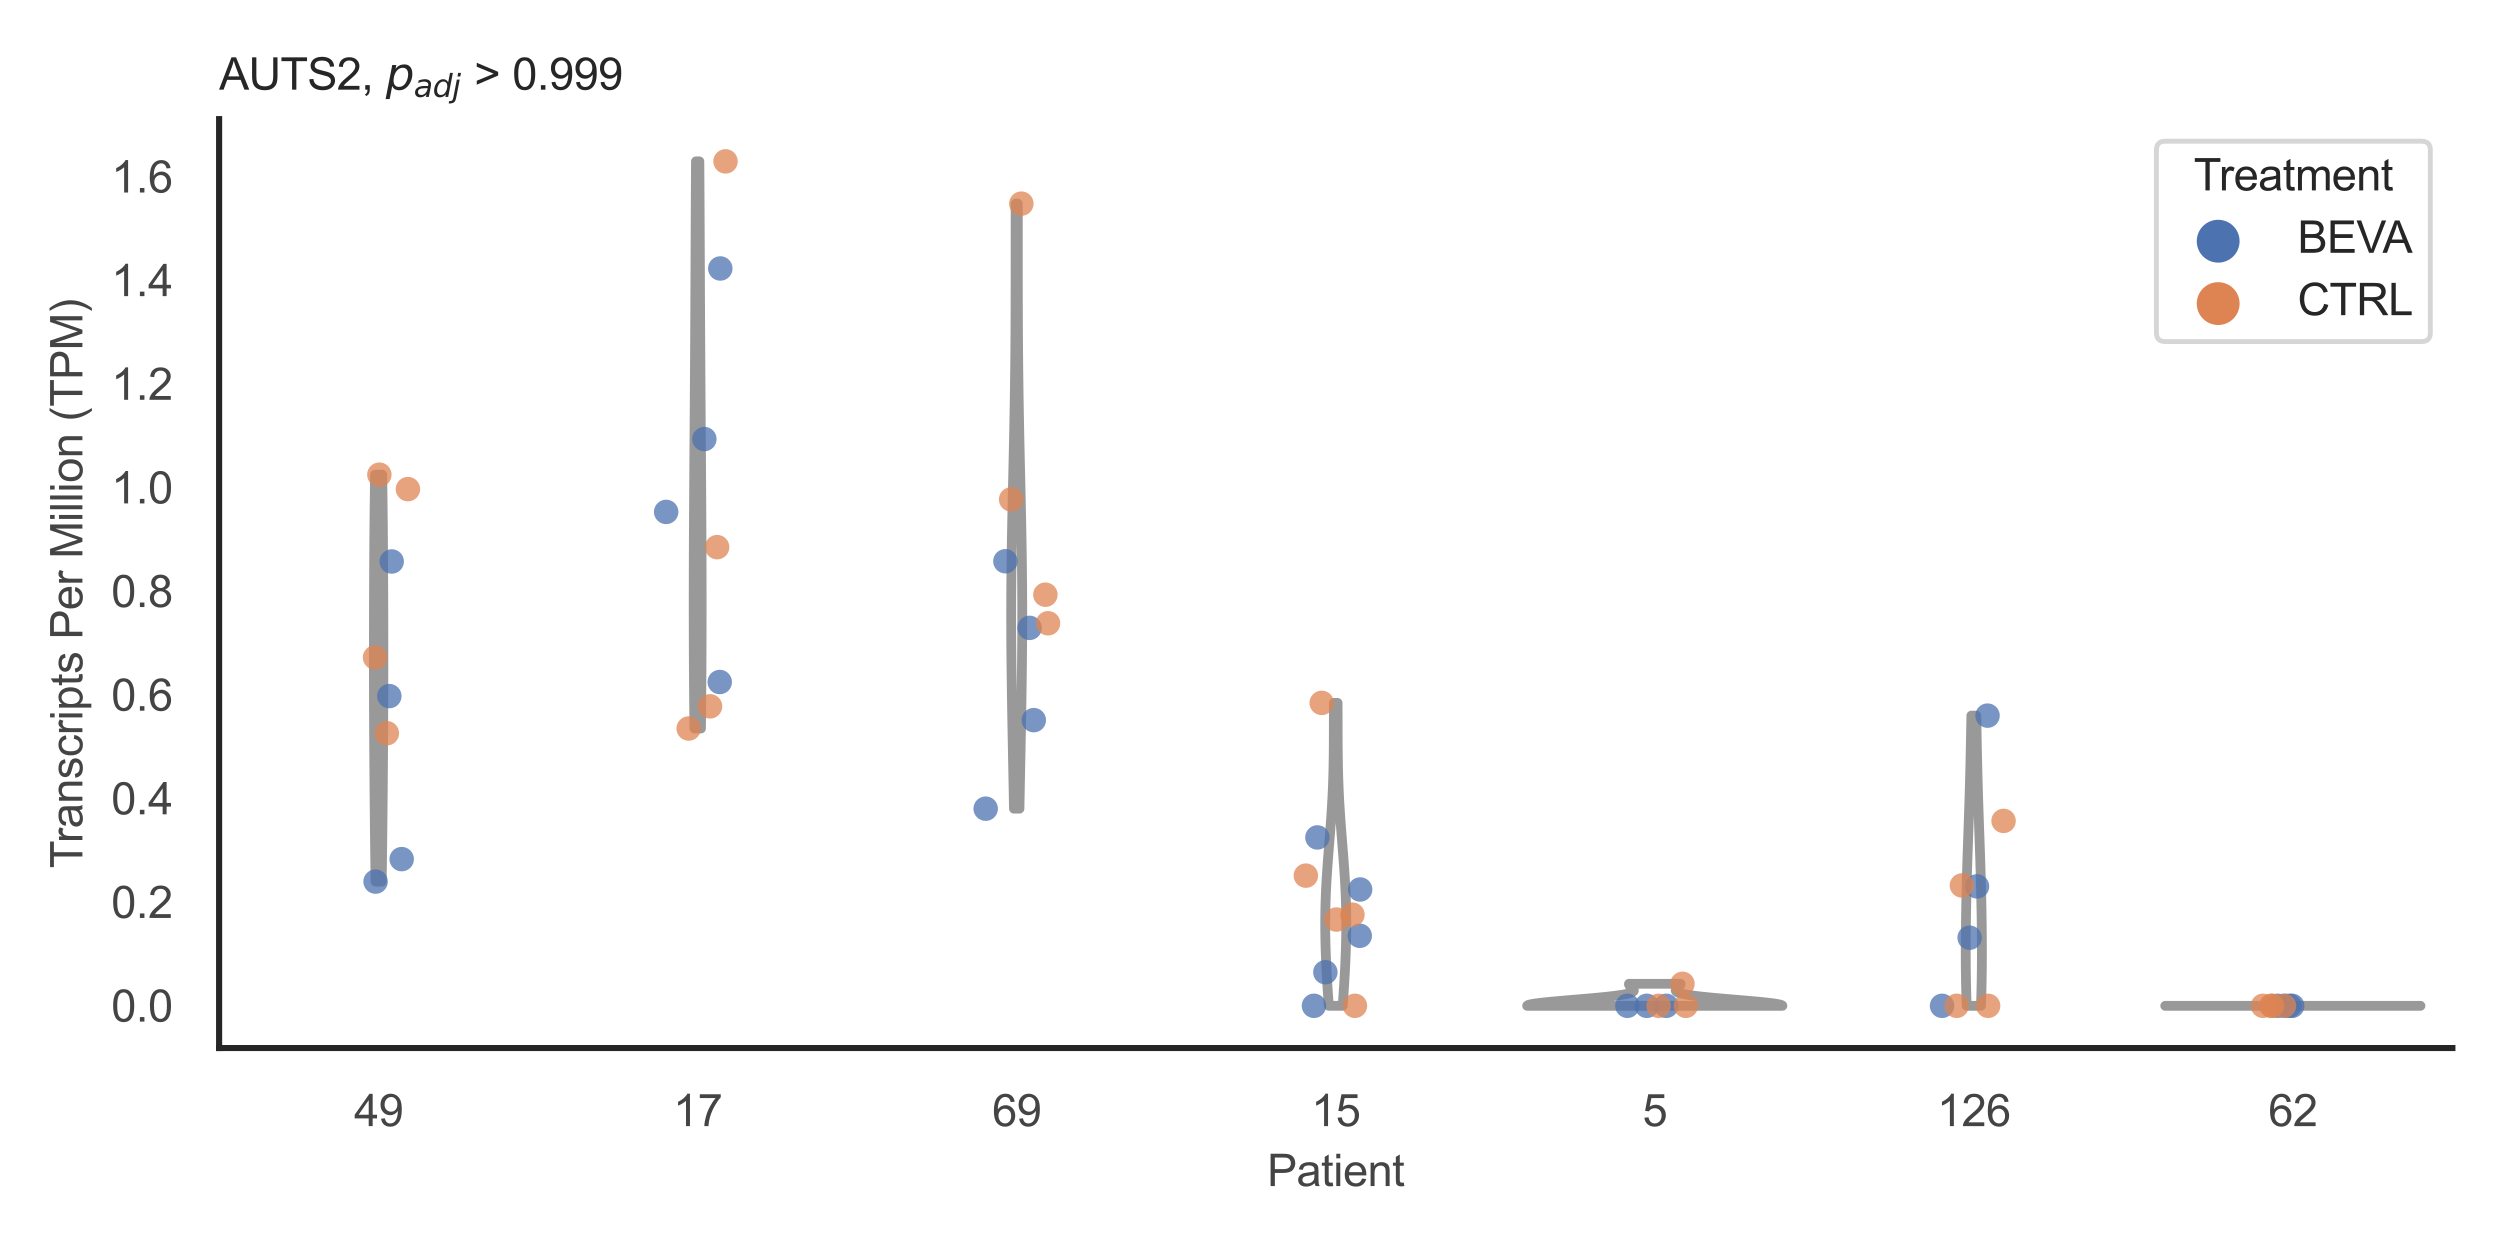 <?xml version="1.0" encoding="utf-8" standalone="no"?>
<!DOCTYPE svg PUBLIC "-//W3C//DTD SVG 1.1//EN"
  "http://www.w3.org/Graphics/SVG/1.1/DTD/svg11.dtd">
<svg xmlns:xlink="http://www.w3.org/1999/xlink" width="510.236pt" height="255.118pt" viewBox="0 0 510.236 255.118" xmlns="http://www.w3.org/2000/svg" version="1.1">
 <defs>
  <style type="text/css">*{stroke-linejoin: round; stroke-linecap: butt}</style>
 </defs>
 <g id="figure_1">
  <g id="patch_1">
   <path d="M 0 255.118 
L 510.236 255.118 
L 510.236 0 
L 0 0 
z
" style="fill: #ffffff"/>
  </g>
  <g id="axes_1">
   <g id="patch_2">
    <path d="M 44.72 213.898 
L 500.516 213.898 
L 500.516 24.32 
L 44.72 24.32 
z
" style="fill: #ffffff"/>
   </g>
   <g id="matplotlib.axis_1">
    <g id="xtick_1">
     <g id="text_1">
      <!-- 49 -->
      <g style="fill: #444444" transform="translate(72.272 229.84)scale(0.09 -0.09)">
       <defs>
        <path id="ArialMT-34" d="M 2069 0 
L 2069 1097 
L 81 1097 
L 81 1613 
L 2172 4581 
L 2631 4581 
L 2631 1613 
L 3250 1613 
L 3250 1097 
L 2631 1097 
L 2631 0 
L 2069 0 
z
M 2069 1613 
L 2069 3678 
L 634 1613 
L 2069 1613 
z
" transform="scale(0.016)"/>
        <path id="ArialMT-39" d="M 350 1059 
L 891 1109 
Q 959 728 1153 556 
Q 1347 384 1650 384 
Q 1909 384 2104 503 
Q 2300 622 2425 820 
Q 2550 1019 2634 1356 
Q 2719 1694 2719 2044 
Q 2719 2081 2716 2156 
Q 2547 1888 2255 1720 
Q 1963 1553 1622 1553 
Q 1053 1553 659 1965 
Q 266 2378 266 3053 
Q 266 3750 677 4175 
Q 1088 4600 1706 4600 
Q 2153 4600 2523 4359 
Q 2894 4119 3086 3673 
Q 3278 3228 3278 2384 
Q 3278 1506 3087 986 
Q 2897 466 2520 194 
Q 2144 -78 1638 -78 
Q 1100 -78 759 220 
Q 419 519 350 1059 
z
M 2653 3081 
Q 2653 3566 2395 3850 
Q 2138 4134 1775 4134 
Q 1400 4134 1122 3828 
Q 844 3522 844 3034 
Q 844 2597 1108 2323 
Q 1372 2050 1759 2050 
Q 2150 2050 2401 2323 
Q 2653 2597 2653 3081 
z
" transform="scale(0.016)"/>
       </defs>
       <use xlink:href="#ArialMT-34"/>
       <use xlink:href="#ArialMT-39" x="55.615"/>
      </g>
     </g>
    </g>
    <g id="xtick_2">
     <g id="text_2">
      <!-- 17 -->
      <g style="fill: #444444" transform="translate(137.386 229.84)scale(0.09 -0.09)">
       <defs>
        <path id="ArialMT-31" d="M 2384 0 
L 1822 0 
L 1822 3584 
Q 1619 3391 1289 3197 
Q 959 3003 697 2906 
L 697 3450 
Q 1169 3672 1522 3987 
Q 1875 4303 2022 4600 
L 2384 4600 
L 2384 0 
z
" transform="scale(0.016)"/>
        <path id="ArialMT-37" d="M 303 3981 
L 303 4522 
L 3269 4522 
L 3269 4084 
Q 2831 3619 2401 2847 
Q 1972 2075 1738 1259 
Q 1569 684 1522 0 
L 944 0 
Q 953 541 1156 1306 
Q 1359 2072 1739 2783 
Q 2119 3494 2547 3981 
L 303 3981 
z
" transform="scale(0.016)"/>
       </defs>
       <use xlink:href="#ArialMT-31"/>
       <use xlink:href="#ArialMT-37" x="55.615"/>
      </g>
     </g>
    </g>
    <g id="xtick_3">
     <g id="text_3">
      <!-- 69 -->
      <g style="fill: #444444" transform="translate(202.5 229.84)scale(0.09 -0.09)">
       <defs>
        <path id="ArialMT-36" d="M 3184 3459 
L 2625 3416 
Q 2550 3747 2413 3897 
Q 2184 4138 1850 4138 
Q 1581 4138 1378 3988 
Q 1113 3794 959 3422 
Q 806 3050 800 2363 
Q 1003 2672 1297 2822 
Q 1591 2972 1913 2972 
Q 2475 2972 2870 2558 
Q 3266 2144 3266 1488 
Q 3266 1056 3080 686 
Q 2894 316 2569 119 
Q 2244 -78 1831 -78 
Q 1128 -78 684 439 
Q 241 956 241 2144 
Q 241 3472 731 4075 
Q 1159 4600 1884 4600 
Q 2425 4600 2770 4297 
Q 3116 3994 3184 3459 
z
M 888 1484 
Q 888 1194 1011 928 
Q 1134 663 1356 523 
Q 1578 384 1822 384 
Q 2178 384 2434 671 
Q 2691 959 2691 1453 
Q 2691 1928 2437 2201 
Q 2184 2475 1800 2475 
Q 1419 2475 1153 2201 
Q 888 1928 888 1484 
z
" transform="scale(0.016)"/>
       </defs>
       <use xlink:href="#ArialMT-36"/>
       <use xlink:href="#ArialMT-39" x="55.615"/>
      </g>
     </g>
    </g>
    <g id="xtick_4">
     <g id="text_4">
      <!-- 15 -->
      <g style="fill: #444444" transform="translate(267.613 229.84)scale(0.09 -0.09)">
       <defs>
        <path id="ArialMT-35" d="M 266 1200 
L 856 1250 
Q 922 819 1161 601 
Q 1400 384 1738 384 
Q 2144 384 2425 690 
Q 2706 997 2706 1503 
Q 2706 1984 2436 2262 
Q 2166 2541 1728 2541 
Q 1456 2541 1237 2417 
Q 1019 2294 894 2097 
L 366 2166 
L 809 4519 
L 3088 4519 
L 3088 3981 
L 1259 3981 
L 1013 2750 
Q 1425 3038 1878 3038 
Q 2478 3038 2890 2622 
Q 3303 2206 3303 1553 
Q 3303 931 2941 478 
Q 2500 -78 1738 -78 
Q 1113 -78 717 272 
Q 322 622 266 1200 
z
" transform="scale(0.016)"/>
       </defs>
       <use xlink:href="#ArialMT-31"/>
       <use xlink:href="#ArialMT-35" x="55.615"/>
      </g>
     </g>
    </g>
    <g id="xtick_5">
     <g id="text_5">
      <!-- 5 -->
      <g style="fill: #444444" transform="translate(335.229 229.84)scale(0.09 -0.09)">
       <use xlink:href="#ArialMT-35"/>
      </g>
     </g>
    </g>
    <g id="xtick_6">
     <g id="text_6">
      <!-- 126 -->
      <g style="fill: #444444" transform="translate(395.338 229.84)scale(0.09 -0.09)">
       <defs>
        <path id="ArialMT-32" d="M 3222 541 
L 3222 0 
L 194 0 
Q 188 203 259 391 
Q 375 700 629 1000 
Q 884 1300 1366 1694 
Q 2113 2306 2375 2664 
Q 2638 3022 2638 3341 
Q 2638 3675 2398 3904 
Q 2159 4134 1775 4134 
Q 1369 4134 1125 3890 
Q 881 3647 878 3216 
L 300 3275 
Q 359 3922 746 4261 
Q 1134 4600 1788 4600 
Q 2447 4600 2831 4234 
Q 3216 3869 3216 3328 
Q 3216 3053 3103 2787 
Q 2991 2522 2730 2228 
Q 2469 1934 1863 1422 
Q 1356 997 1212 845 
Q 1069 694 975 541 
L 3222 541 
z
" transform="scale(0.016)"/>
       </defs>
       <use xlink:href="#ArialMT-31"/>
       <use xlink:href="#ArialMT-32" x="55.615"/>
       <use xlink:href="#ArialMT-36" x="111.23"/>
      </g>
     </g>
    </g>
    <g id="xtick_7">
     <g id="text_7">
      <!-- 62 -->
      <g style="fill: #444444" transform="translate(462.955 229.84)scale(0.09 -0.09)">
       <use xlink:href="#ArialMT-36"/>
       <use xlink:href="#ArialMT-32" x="55.615"/>
      </g>
     </g>
    </g>
    <g id="text_8">
     <!-- Patient -->
     <g style="fill: #444444" transform="translate(258.609 242.071)scale(0.09 -0.09)">
      <defs>
       <path id="ArialMT-50" d="M 494 0 
L 494 4581 
L 2222 4581 
Q 2678 4581 2919 4538 
Q 3256 4481 3484 4323 
Q 3713 4166 3852 3881 
Q 3991 3597 3991 3256 
Q 3991 2672 3619 2267 
Q 3247 1863 2275 1863 
L 1100 1863 
L 1100 0 
L 494 0 
z
M 1100 2403 
L 2284 2403 
Q 2872 2403 3119 2622 
Q 3366 2841 3366 3238 
Q 3366 3525 3220 3729 
Q 3075 3934 2838 4000 
Q 2684 4041 2272 4041 
L 1100 4041 
L 1100 2403 
z
" transform="scale(0.016)"/>
       <path id="ArialMT-61" d="M 2588 409 
Q 2275 144 1986 34 
Q 1697 -75 1366 -75 
Q 819 -75 525 192 
Q 231 459 231 875 
Q 231 1119 342 1320 
Q 453 1522 633 1644 
Q 813 1766 1038 1828 
Q 1203 1872 1538 1913 
Q 2219 1994 2541 2106 
Q 2544 2222 2544 2253 
Q 2544 2597 2384 2738 
Q 2169 2928 1744 2928 
Q 1347 2928 1158 2789 
Q 969 2650 878 2297 
L 328 2372 
Q 403 2725 575 2942 
Q 747 3159 1072 3276 
Q 1397 3394 1825 3394 
Q 2250 3394 2515 3294 
Q 2781 3194 2906 3042 
Q 3031 2891 3081 2659 
Q 3109 2516 3109 2141 
L 3109 1391 
Q 3109 606 3145 398 
Q 3181 191 3288 0 
L 2700 0 
Q 2613 175 2588 409 
z
M 2541 1666 
Q 2234 1541 1622 1453 
Q 1275 1403 1131 1340 
Q 988 1278 909 1158 
Q 831 1038 831 891 
Q 831 666 1001 516 
Q 1172 366 1500 366 
Q 1825 366 2078 508 
Q 2331 650 2450 897 
Q 2541 1088 2541 1459 
L 2541 1666 
z
" transform="scale(0.016)"/>
       <path id="ArialMT-74" d="M 1650 503 
L 1731 6 
Q 1494 -44 1306 -44 
Q 1000 -44 831 53 
Q 663 150 594 308 
Q 525 466 525 972 
L 525 2881 
L 113 2881 
L 113 3319 
L 525 3319 
L 525 4141 
L 1084 4478 
L 1084 3319 
L 1650 3319 
L 1650 2881 
L 1084 2881 
L 1084 941 
Q 1084 700 1114 631 
Q 1144 563 1211 522 
Q 1278 481 1403 481 
Q 1497 481 1650 503 
z
" transform="scale(0.016)"/>
       <path id="ArialMT-69" d="M 425 3934 
L 425 4581 
L 988 4581 
L 988 3934 
L 425 3934 
z
M 425 0 
L 425 3319 
L 988 3319 
L 988 0 
L 425 0 
z
" transform="scale(0.016)"/>
       <path id="ArialMT-65" d="M 2694 1069 
L 3275 997 
Q 3138 488 2766 206 
Q 2394 -75 1816 -75 
Q 1088 -75 661 373 
Q 234 822 234 1631 
Q 234 2469 665 2931 
Q 1097 3394 1784 3394 
Q 2450 3394 2872 2941 
Q 3294 2488 3294 1666 
Q 3294 1616 3291 1516 
L 816 1516 
Q 847 969 1125 678 
Q 1403 388 1819 388 
Q 2128 388 2347 550 
Q 2566 713 2694 1069 
z
M 847 1978 
L 2700 1978 
Q 2663 2397 2488 2606 
Q 2219 2931 1791 2931 
Q 1403 2931 1139 2672 
Q 875 2413 847 1978 
z
" transform="scale(0.016)"/>
       <path id="ArialMT-6e" d="M 422 0 
L 422 3319 
L 928 3319 
L 928 2847 
Q 1294 3394 1984 3394 
Q 2284 3394 2536 3286 
Q 2788 3178 2913 3003 
Q 3038 2828 3088 2588 
Q 3119 2431 3119 2041 
L 3119 0 
L 2556 0 
L 2556 2019 
Q 2556 2363 2490 2533 
Q 2425 2703 2258 2804 
Q 2091 2906 1866 2906 
Q 1506 2906 1245 2678 
Q 984 2450 984 1813 
L 984 0 
L 422 0 
z
" transform="scale(0.016)"/>
      </defs>
      <use xlink:href="#ArialMT-50"/>
      <use xlink:href="#ArialMT-61" x="66.699"/>
      <use xlink:href="#ArialMT-74" x="122.314"/>
      <use xlink:href="#ArialMT-69" x="150.098"/>
      <use xlink:href="#ArialMT-65" x="172.314"/>
      <use xlink:href="#ArialMT-6e" x="227.93"/>
      <use xlink:href="#ArialMT-74" x="283.545"/>
     </g>
    </g>
   </g>
   <g id="matplotlib.axis_2">
    <g id="ytick_1">
     <g id="text_9">
      <!-- 0.0 -->
      <g style="fill: #444444" transform="translate(22.71 208.502)scale(0.09 -0.09)">
       <defs>
        <path id="ArialMT-30" d="M 266 2259 
Q 266 3072 433 3567 
Q 600 4063 929 4331 
Q 1259 4600 1759 4600 
Q 2128 4600 2406 4451 
Q 2684 4303 2865 4023 
Q 3047 3744 3150 3342 
Q 3253 2941 3253 2259 
Q 3253 1453 3087 958 
Q 2922 463 2592 192 
Q 2263 -78 1759 -78 
Q 1097 -78 719 397 
Q 266 969 266 2259 
z
M 844 2259 
Q 844 1131 1108 757 
Q 1372 384 1759 384 
Q 2147 384 2411 759 
Q 2675 1134 2675 2259 
Q 2675 3391 2411 3762 
Q 2147 4134 1753 4134 
Q 1366 4134 1134 3806 
Q 844 3388 844 2259 
z
" transform="scale(0.016)"/>
        <path id="ArialMT-2e" d="M 581 0 
L 581 641 
L 1222 641 
L 1222 0 
L 581 0 
z
" transform="scale(0.016)"/>
       </defs>
       <use xlink:href="#ArialMT-30"/>
       <use xlink:href="#ArialMT-2e" x="55.615"/>
       <use xlink:href="#ArialMT-30" x="83.398"/>
      </g>
     </g>
    </g>
    <g id="ytick_2">
     <g id="text_10">
      <!-- 0.2 -->
      <g style="fill: #444444" transform="translate(22.71 187.351)scale(0.09 -0.09)">
       <use xlink:href="#ArialMT-30"/>
       <use xlink:href="#ArialMT-2e" x="55.615"/>
       <use xlink:href="#ArialMT-32" x="83.398"/>
      </g>
     </g>
    </g>
    <g id="ytick_3">
     <g id="text_11">
      <!-- 0.4 -->
      <g style="fill: #444444" transform="translate(22.71 166.2)scale(0.09 -0.09)">
       <use xlink:href="#ArialMT-30"/>
       <use xlink:href="#ArialMT-2e" x="55.615"/>
       <use xlink:href="#ArialMT-34" x="83.398"/>
      </g>
     </g>
    </g>
    <g id="ytick_4">
     <g id="text_12">
      <!-- 0.6 -->
      <g style="fill: #444444" transform="translate(22.71 145.048)scale(0.09 -0.09)">
       <use xlink:href="#ArialMT-30"/>
       <use xlink:href="#ArialMT-2e" x="55.615"/>
       <use xlink:href="#ArialMT-36" x="83.398"/>
      </g>
     </g>
    </g>
    <g id="ytick_5">
     <g id="text_13">
      <!-- 0.8 -->
      <g style="fill: #444444" transform="translate(22.71 123.897)scale(0.09 -0.09)">
       <defs>
        <path id="ArialMT-38" d="M 1131 2484 
Q 781 2613 612 2850 
Q 444 3088 444 3419 
Q 444 3919 803 4259 
Q 1163 4600 1759 4600 
Q 2359 4600 2725 4251 
Q 3091 3903 3091 3403 
Q 3091 3084 2923 2848 
Q 2756 2613 2416 2484 
Q 2838 2347 3058 2040 
Q 3278 1734 3278 1309 
Q 3278 722 2862 322 
Q 2447 -78 1769 -78 
Q 1091 -78 675 323 
Q 259 725 259 1325 
Q 259 1772 486 2073 
Q 713 2375 1131 2484 
z
M 1019 3438 
Q 1019 3113 1228 2906 
Q 1438 2700 1772 2700 
Q 2097 2700 2305 2904 
Q 2513 3109 2513 3406 
Q 2513 3716 2298 3927 
Q 2084 4138 1766 4138 
Q 1444 4138 1231 3931 
Q 1019 3725 1019 3438 
z
M 838 1322 
Q 838 1081 952 856 
Q 1066 631 1291 507 
Q 1516 384 1775 384 
Q 2178 384 2440 643 
Q 2703 903 2703 1303 
Q 2703 1709 2433 1975 
Q 2163 2241 1756 2241 
Q 1359 2241 1098 1978 
Q 838 1716 838 1322 
z
" transform="scale(0.016)"/>
       </defs>
       <use xlink:href="#ArialMT-30"/>
       <use xlink:href="#ArialMT-2e" x="55.615"/>
       <use xlink:href="#ArialMT-38" x="83.398"/>
      </g>
     </g>
    </g>
    <g id="ytick_6">
     <g id="text_14">
      <!-- 1.0 -->
      <g style="fill: #444444" transform="translate(22.71 102.746)scale(0.09 -0.09)">
       <use xlink:href="#ArialMT-31"/>
       <use xlink:href="#ArialMT-2e" x="55.615"/>
       <use xlink:href="#ArialMT-30" x="83.398"/>
      </g>
     </g>
    </g>
    <g id="ytick_7">
     <g id="text_15">
      <!-- 1.2 -->
      <g style="fill: #444444" transform="translate(22.71 81.595)scale(0.09 -0.09)">
       <use xlink:href="#ArialMT-31"/>
       <use xlink:href="#ArialMT-2e" x="55.615"/>
       <use xlink:href="#ArialMT-32" x="83.398"/>
      </g>
     </g>
    </g>
    <g id="ytick_8">
     <g id="text_16">
      <!-- 1.4 -->
      <g style="fill: #444444" transform="translate(22.71 60.444)scale(0.09 -0.09)">
       <use xlink:href="#ArialMT-31"/>
       <use xlink:href="#ArialMT-2e" x="55.615"/>
       <use xlink:href="#ArialMT-34" x="83.398"/>
      </g>
     </g>
    </g>
    <g id="ytick_9">
     <g id="text_17">
      <!-- 1.6 -->
      <g style="fill: #444444" transform="translate(22.71 39.293)scale(0.09 -0.09)">
       <use xlink:href="#ArialMT-31"/>
       <use xlink:href="#ArialMT-2e" x="55.615"/>
       <use xlink:href="#ArialMT-36" x="83.398"/>
      </g>
     </g>
    </g>
    <g id="text_18">
     <!-- Transcripts Per Million (TPM) -->
     <g style="fill: #444444" transform="translate(16.816 177.194)rotate(-90)scale(0.09 -0.09)">
      <defs>
       <path id="ArialMT-54" d="M 1659 0 
L 1659 4041 
L 150 4041 
L 150 4581 
L 3781 4581 
L 3781 4041 
L 2266 4041 
L 2266 0 
L 1659 0 
z
" transform="scale(0.016)"/>
       <path id="ArialMT-72" d="M 416 0 
L 416 3319 
L 922 3319 
L 922 2816 
Q 1116 3169 1280 3281 
Q 1444 3394 1641 3394 
Q 1925 3394 2219 3213 
L 2025 2691 
Q 1819 2813 1613 2813 
Q 1428 2813 1281 2702 
Q 1134 2591 1072 2394 
Q 978 2094 978 1738 
L 978 0 
L 416 0 
z
" transform="scale(0.016)"/>
       <path id="ArialMT-73" d="M 197 991 
L 753 1078 
Q 800 744 1014 566 
Q 1228 388 1613 388 
Q 2000 388 2187 545 
Q 2375 703 2375 916 
Q 2375 1106 2209 1216 
Q 2094 1291 1634 1406 
Q 1016 1563 777 1677 
Q 538 1791 414 1992 
Q 291 2194 291 2438 
Q 291 2659 392 2848 
Q 494 3038 669 3163 
Q 800 3259 1026 3326 
Q 1253 3394 1513 3394 
Q 1903 3394 2198 3281 
Q 2494 3169 2634 2976 
Q 2775 2784 2828 2463 
L 2278 2388 
Q 2241 2644 2061 2787 
Q 1881 2931 1553 2931 
Q 1166 2931 1000 2803 
Q 834 2675 834 2503 
Q 834 2394 903 2306 
Q 972 2216 1119 2156 
Q 1203 2125 1616 2013 
Q 2213 1853 2448 1751 
Q 2684 1650 2818 1456 
Q 2953 1263 2953 975 
Q 2953 694 2789 445 
Q 2625 197 2315 61 
Q 2006 -75 1616 -75 
Q 969 -75 630 194 
Q 291 463 197 991 
z
" transform="scale(0.016)"/>
       <path id="ArialMT-63" d="M 2588 1216 
L 3141 1144 
Q 3050 572 2676 248 
Q 2303 -75 1759 -75 
Q 1078 -75 664 370 
Q 250 816 250 1647 
Q 250 2184 428 2587 
Q 606 2991 970 3192 
Q 1334 3394 1763 3394 
Q 2303 3394 2647 3120 
Q 2991 2847 3088 2344 
L 2541 2259 
Q 2463 2594 2264 2762 
Q 2066 2931 1784 2931 
Q 1359 2931 1093 2626 
Q 828 2322 828 1663 
Q 828 994 1084 691 
Q 1341 388 1753 388 
Q 2084 388 2306 591 
Q 2528 794 2588 1216 
z
" transform="scale(0.016)"/>
       <path id="ArialMT-70" d="M 422 -1272 
L 422 3319 
L 934 3319 
L 934 2888 
Q 1116 3141 1344 3267 
Q 1572 3394 1897 3394 
Q 2322 3394 2647 3175 
Q 2972 2956 3137 2557 
Q 3303 2159 3303 1684 
Q 3303 1175 3120 767 
Q 2938 359 2589 142 
Q 2241 -75 1856 -75 
Q 1575 -75 1351 44 
Q 1128 163 984 344 
L 984 -1272 
L 422 -1272 
z
M 931 1641 
Q 931 1000 1190 694 
Q 1450 388 1819 388 
Q 2194 388 2461 705 
Q 2728 1022 2728 1688 
Q 2728 2322 2467 2637 
Q 2206 2953 1844 2953 
Q 1484 2953 1207 2617 
Q 931 2281 931 1641 
z
" transform="scale(0.016)"/>
       <path id="ArialMT-20" transform="scale(0.016)"/>
       <path id="ArialMT-4d" d="M 475 0 
L 475 4581 
L 1388 4581 
L 2472 1338 
Q 2622 884 2691 659 
Q 2769 909 2934 1394 
L 4031 4581 
L 4847 4581 
L 4847 0 
L 4263 0 
L 4263 3834 
L 2931 0 
L 2384 0 
L 1059 3900 
L 1059 0 
L 475 0 
z
" transform="scale(0.016)"/>
       <path id="ArialMT-6c" d="M 409 0 
L 409 4581 
L 972 4581 
L 972 0 
L 409 0 
z
" transform="scale(0.016)"/>
       <path id="ArialMT-6f" d="M 213 1659 
Q 213 2581 725 3025 
Q 1153 3394 1769 3394 
Q 2453 3394 2887 2945 
Q 3322 2497 3322 1706 
Q 3322 1066 3130 698 
Q 2938 331 2570 128 
Q 2203 -75 1769 -75 
Q 1072 -75 642 372 
Q 213 819 213 1659 
z
M 791 1659 
Q 791 1022 1069 705 
Q 1347 388 1769 388 
Q 2188 388 2466 706 
Q 2744 1025 2744 1678 
Q 2744 2294 2464 2611 
Q 2184 2928 1769 2928 
Q 1347 2928 1069 2612 
Q 791 2297 791 1659 
z
" transform="scale(0.016)"/>
       <path id="ArialMT-28" d="M 1497 -1347 
Q 1031 -759 709 28 
Q 388 816 388 1659 
Q 388 2403 628 3084 
Q 909 3875 1497 4659 
L 1900 4659 
Q 1522 4009 1400 3731 
Q 1209 3300 1100 2831 
Q 966 2247 966 1656 
Q 966 153 1900 -1347 
L 1497 -1347 
z
" transform="scale(0.016)"/>
       <path id="ArialMT-29" d="M 791 -1347 
L 388 -1347 
Q 1322 153 1322 1656 
Q 1322 2244 1188 2822 
Q 1081 3291 891 3722 
Q 769 4003 388 4659 
L 791 4659 
Q 1378 3875 1659 3084 
Q 1900 2403 1900 1659 
Q 1900 816 1576 28 
Q 1253 -759 791 -1347 
z
" transform="scale(0.016)"/>
      </defs>
      <use xlink:href="#ArialMT-54"/>
      <use xlink:href="#ArialMT-72" x="57.334"/>
      <use xlink:href="#ArialMT-61" x="90.635"/>
      <use xlink:href="#ArialMT-6e" x="146.25"/>
      <use xlink:href="#ArialMT-73" x="201.865"/>
      <use xlink:href="#ArialMT-63" x="251.865"/>
      <use xlink:href="#ArialMT-72" x="301.865"/>
      <use xlink:href="#ArialMT-69" x="335.166"/>
      <use xlink:href="#ArialMT-70" x="357.383"/>
      <use xlink:href="#ArialMT-74" x="412.998"/>
      <use xlink:href="#ArialMT-73" x="440.781"/>
      <use xlink:href="#ArialMT-20" x="490.781"/>
      <use xlink:href="#ArialMT-50" x="518.564"/>
      <use xlink:href="#ArialMT-65" x="585.264"/>
      <use xlink:href="#ArialMT-72" x="640.879"/>
      <use xlink:href="#ArialMT-20" x="674.18"/>
      <use xlink:href="#ArialMT-4d" x="701.963"/>
      <use xlink:href="#ArialMT-69" x="785.264"/>
      <use xlink:href="#ArialMT-6c" x="807.48"/>
      <use xlink:href="#ArialMT-6c" x="829.697"/>
      <use xlink:href="#ArialMT-69" x="851.914"/>
      <use xlink:href="#ArialMT-6f" x="874.131"/>
      <use xlink:href="#ArialMT-6e" x="929.746"/>
      <use xlink:href="#ArialMT-20" x="985.361"/>
      <use xlink:href="#ArialMT-28" x="1013.145"/>
      <use xlink:href="#ArialMT-54" x="1046.445"/>
      <use xlink:href="#ArialMT-50" x="1107.529"/>
      <use xlink:href="#ArialMT-4d" x="1174.229"/>
      <use xlink:href="#ArialMT-29" x="1257.529"/>
     </g>
    </g>
   </g>
   <g id="PolyCollection_1">
    <defs>
     <path id="mf3d2aa46a9" d="M 77.905 -75.188 
L 76.649 -75.188 
L 76.637 -76.027 
L 76.625 -76.866 
L 76.613 -77.705 
L 76.601 -78.544 
L 76.59 -79.383 
L 76.579 -80.221 
L 76.568 -81.06 
L 76.558 -81.899 
L 76.548 -82.738 
L 76.538 -83.577 
L 76.528 -84.416 
L 76.519 -85.255 
L 76.509 -86.094 
L 76.5 -86.932 
L 76.492 -87.771 
L 76.483 -88.61 
L 76.475 -89.449 
L 76.467 -90.288 
L 76.459 -91.127 
L 76.451 -91.966 
L 76.443 -92.805 
L 76.436 -93.643 
L 76.429 -94.482 
L 76.422 -95.321 
L 76.415 -96.16 
L 76.408 -96.999 
L 76.402 -97.838 
L 76.396 -98.677 
L 76.39 -99.516 
L 76.384 -100.354 
L 76.378 -101.193 
L 76.372 -102.032 
L 76.367 -102.871 
L 76.362 -103.71 
L 76.357 -104.549 
L 76.352 -105.388 
L 76.348 -106.226 
L 76.344 -107.065 
L 76.34 -107.904 
L 76.336 -108.743 
L 76.332 -109.582 
L 76.329 -110.421 
L 76.326 -111.26 
L 76.324 -112.099 
L 76.321 -112.937 
L 76.319 -113.776 
L 76.317 -114.615 
L 76.315 -115.454 
L 76.314 -116.293 
L 76.313 -117.132 
L 76.312 -117.971 
L 76.311 -118.81 
L 76.311 -119.648 
L 76.311 -120.487 
L 76.311 -121.326 
L 76.311 -122.165 
L 76.311 -123.004 
L 76.312 -123.843 
L 76.313 -124.682 
L 76.314 -125.521 
L 76.315 -126.359 
L 76.317 -127.198 
L 76.318 -128.037 
L 76.32 -128.876 
L 76.322 -129.715 
L 76.324 -130.554 
L 76.327 -131.393 
L 76.329 -132.232 
L 76.332 -133.07 
L 76.334 -133.909 
L 76.337 -134.748 
L 76.341 -135.587 
L 76.344 -136.426 
L 76.348 -137.265 
L 76.352 -138.104 
L 76.356 -138.943 
L 76.36 -139.781 
L 76.365 -140.62 
L 76.369 -141.459 
L 76.375 -142.298 
L 76.38 -143.137 
L 76.386 -143.976 
L 76.392 -144.815 
L 76.399 -145.654 
L 76.406 -146.492 
L 76.413 -147.331 
L 76.421 -148.17 
L 76.429 -149.009 
L 76.438 -149.848 
L 76.447 -150.687 
L 76.457 -151.526 
L 76.467 -152.365 
L 76.477 -153.203 
L 76.488 -154.042 
L 76.5 -154.881 
L 76.512 -155.72 
L 76.524 -156.559 
L 76.537 -157.398 
L 76.551 -158.237 
L 78.003 -158.237 
L 78.003 -158.237 
L 78.017 -157.398 
L 78.029 -156.559 
L 78.042 -155.72 
L 78.054 -154.881 
L 78.065 -154.042 
L 78.076 -153.203 
L 78.087 -152.365 
L 78.097 -151.526 
L 78.107 -150.687 
L 78.116 -149.848 
L 78.124 -149.009 
L 78.133 -148.17 
L 78.141 -147.331 
L 78.148 -146.492 
L 78.155 -145.654 
L 78.161 -144.815 
L 78.168 -143.976 
L 78.174 -143.137 
L 78.179 -142.298 
L 78.184 -141.459 
L 78.189 -140.62 
L 78.194 -139.781 
L 78.198 -138.943 
L 78.202 -138.104 
L 78.206 -137.265 
L 78.21 -136.426 
L 78.213 -135.587 
L 78.216 -134.748 
L 78.219 -133.909 
L 78.222 -133.07 
L 78.225 -132.232 
L 78.227 -131.393 
L 78.23 -130.554 
L 78.232 -129.715 
L 78.234 -128.876 
L 78.235 -128.037 
L 78.237 -127.198 
L 78.238 -126.359 
L 78.24 -125.521 
L 78.241 -124.682 
L 78.242 -123.843 
L 78.242 -123.004 
L 78.243 -122.165 
L 78.243 -121.326 
L 78.243 -120.487 
L 78.243 -119.648 
L 78.242 -118.81 
L 78.242 -117.971 
L 78.241 -117.132 
L 78.24 -116.293 
L 78.238 -115.454 
L 78.237 -114.615 
L 78.235 -113.776 
L 78.233 -112.937 
L 78.23 -112.099 
L 78.227 -111.26 
L 78.224 -110.421 
L 78.221 -109.582 
L 78.218 -108.743 
L 78.214 -107.904 
L 78.21 -107.065 
L 78.206 -106.226 
L 78.201 -105.388 
L 78.197 -104.549 
L 78.192 -103.71 
L 78.187 -102.871 
L 78.181 -102.032 
L 78.176 -101.193 
L 78.17 -100.354 
L 78.164 -99.516 
L 78.158 -98.677 
L 78.152 -97.838 
L 78.145 -96.999 
L 78.139 -96.16 
L 78.132 -95.321 
L 78.125 -94.482 
L 78.118 -93.643 
L 78.11 -92.805 
L 78.103 -91.966 
L 78.095 -91.127 
L 78.087 -90.288 
L 78.079 -89.449 
L 78.071 -88.61 
L 78.062 -87.771 
L 78.053 -86.932 
L 78.044 -86.094 
L 78.035 -85.255 
L 78.026 -84.416 
L 78.016 -83.577 
L 78.006 -82.738 
L 77.996 -81.899 
L 77.985 -81.06 
L 77.975 -80.221 
L 77.964 -79.383 
L 77.952 -78.544 
L 77.941 -77.705 
L 77.929 -76.866 
L 77.917 -76.027 
L 77.905 -75.188 
z
" style="stroke: #999999; stroke-width: 2"/>
    </defs>
    <g clip-path="url(#p91ee966bf8)">
     <use xlink:href="#mf3d2aa46a9" x="0" y="255.118" style="fill: #ffffff; stroke: #999999; stroke-width: 2"/>
    </g>
   </g>
   <g id="PolyCollection_2">
    <defs>
     <path id="m8797a02b0e" d="M 143.061 -106.433 
L 141.72 -106.433 
L 141.708 -107.602 
L 141.696 -108.772 
L 141.684 -109.941 
L 141.673 -111.11 
L 141.663 -112.279 
L 141.653 -113.448 
L 141.644 -114.617 
L 141.635 -115.787 
L 141.627 -116.956 
L 141.62 -118.125 
L 141.613 -119.294 
L 141.607 -120.463 
L 141.602 -121.632 
L 141.597 -122.802 
L 141.593 -123.971 
L 141.59 -125.14 
L 141.587 -126.309 
L 141.585 -127.478 
L 141.583 -128.647 
L 141.582 -129.817 
L 141.581 -130.986 
L 141.581 -132.155 
L 141.581 -133.324 
L 141.582 -134.493 
L 141.584 -135.662 
L 141.586 -136.832 
L 141.588 -138.001 
L 141.591 -139.17 
L 141.595 -140.339 
L 141.598 -141.508 
L 141.602 -142.677 
L 141.607 -143.847 
L 141.612 -145.016 
L 141.617 -146.185 
L 141.623 -147.354 
L 141.629 -148.523 
L 141.635 -149.692 
L 141.641 -150.862 
L 141.648 -152.031 
L 141.655 -153.2 
L 141.662 -154.369 
L 141.669 -155.538 
L 141.677 -156.707 
L 141.684 -157.877 
L 141.692 -159.046 
L 141.7 -160.215 
L 141.708 -161.384 
L 141.716 -162.553 
L 141.724 -163.722 
L 141.732 -164.892 
L 141.741 -166.061 
L 141.749 -167.23 
L 141.757 -168.399 
L 141.765 -169.568 
L 141.773 -170.737 
L 141.781 -171.907 
L 141.789 -173.076 
L 141.797 -174.245 
L 141.804 -175.414 
L 141.812 -176.583 
L 141.819 -177.753 
L 141.826 -178.922 
L 141.833 -180.091 
L 141.84 -181.26 
L 141.847 -182.429 
L 141.854 -183.598 
L 141.86 -184.768 
L 141.867 -185.937 
L 141.873 -187.106 
L 141.879 -188.275 
L 141.884 -189.444 
L 141.89 -190.613 
L 141.896 -191.783 
L 141.901 -192.952 
L 141.907 -194.121 
L 141.912 -195.29 
L 141.917 -196.459 
L 141.922 -197.628 
L 141.927 -198.798 
L 141.933 -199.967 
L 141.938 -201.136 
L 141.943 -202.305 
L 141.948 -203.474 
L 141.953 -204.643 
L 141.959 -205.813 
L 141.964 -206.982 
L 141.969 -208.151 
L 141.975 -209.32 
L 141.981 -210.489 
L 141.987 -211.658 
L 141.993 -212.828 
L 141.999 -213.997 
L 142.005 -215.166 
L 142.011 -216.335 
L 142.018 -217.504 
L 142.025 -218.673 
L 142.032 -219.843 
L 142.039 -221.012 
L 142.046 -222.181 
L 142.735 -222.181 
L 142.735 -222.181 
L 142.742 -221.012 
L 142.749 -219.843 
L 142.756 -218.673 
L 142.763 -217.504 
L 142.77 -216.335 
L 142.776 -215.166 
L 142.783 -213.997 
L 142.789 -212.828 
L 142.795 -211.658 
L 142.801 -210.489 
L 142.806 -209.32 
L 142.812 -208.151 
L 142.817 -206.982 
L 142.823 -205.813 
L 142.828 -204.643 
L 142.833 -203.474 
L 142.838 -202.305 
L 142.844 -201.136 
L 142.849 -199.967 
L 142.854 -198.798 
L 142.859 -197.628 
L 142.864 -196.459 
L 142.869 -195.29 
L 142.875 -194.121 
L 142.88 -192.952 
L 142.885 -191.783 
L 142.891 -190.613 
L 142.897 -189.444 
L 142.903 -188.275 
L 142.909 -187.106 
L 142.915 -185.937 
L 142.921 -184.768 
L 142.927 -183.598 
L 142.934 -182.429 
L 142.941 -181.26 
L 142.948 -180.091 
L 142.955 -178.922 
L 142.962 -177.753 
L 142.969 -176.583 
L 142.977 -175.414 
L 142.985 -174.245 
L 142.992 -173.076 
L 143 -171.907 
L 143.008 -170.737 
L 143.016 -169.568 
L 143.024 -168.399 
L 143.033 -167.23 
L 143.041 -166.061 
L 143.049 -164.892 
L 143.057 -163.722 
L 143.065 -162.553 
L 143.073 -161.384 
L 143.081 -160.215 
L 143.089 -159.046 
L 143.097 -157.877 
L 143.105 -156.707 
L 143.112 -155.538 
L 143.119 -154.369 
L 143.127 -153.2 
L 143.133 -152.031 
L 143.14 -150.862 
L 143.147 -149.692 
L 143.153 -148.523 
L 143.159 -147.354 
L 143.164 -146.185 
L 143.169 -145.016 
L 143.174 -143.847 
L 143.179 -142.677 
L 143.183 -141.508 
L 143.187 -140.339 
L 143.19 -139.17 
L 143.193 -138.001 
L 143.195 -136.832 
L 143.197 -135.662 
L 143.199 -134.493 
L 143.2 -133.324 
L 143.2 -132.155 
L 143.2 -130.986 
L 143.2 -129.817 
L 143.198 -128.647 
L 143.197 -127.478 
L 143.194 -126.309 
L 143.192 -125.14 
L 143.188 -123.971 
L 143.184 -122.802 
L 143.179 -121.632 
L 143.174 -120.463 
L 143.168 -119.294 
L 143.161 -118.125 
L 143.154 -116.956 
L 143.146 -115.787 
L 143.137 -114.617 
L 143.128 -113.448 
L 143.119 -112.279 
L 143.108 -111.11 
L 143.097 -109.941 
L 143.086 -108.772 
L 143.074 -107.602 
L 143.061 -106.433 
z
" style="stroke: #999999; stroke-width: 2"/>
    </defs>
    <g clip-path="url(#p91ee966bf8)">
     <use xlink:href="#m8797a02b0e" x="0" y="255.118" style="fill: #ffffff; stroke: #999999; stroke-width: 2"/>
    </g>
   </g>
   <g id="PolyCollection_3">
    <defs>
     <path id="m8f13938d2c" d="M 208.064 -90.073 
L 206.945 -90.073 
L 206.921 -91.32 
L 206.898 -92.567 
L 206.874 -93.814 
L 206.85 -95.062 
L 206.826 -96.309 
L 206.801 -97.556 
L 206.777 -98.803 
L 206.753 -100.051 
L 206.729 -101.298 
L 206.705 -102.545 
L 206.681 -103.793 
L 206.657 -105.04 
L 206.634 -106.287 
L 206.611 -107.534 
L 206.589 -108.782 
L 206.568 -110.029 
L 206.547 -111.276 
L 206.527 -112.523 
L 206.507 -113.771 
L 206.489 -115.018 
L 206.472 -116.265 
L 206.456 -117.512 
L 206.441 -118.76 
L 206.428 -120.007 
L 206.416 -121.254 
L 206.405 -122.502 
L 206.396 -123.749 
L 206.389 -124.996 
L 206.383 -126.243 
L 206.379 -127.491 
L 206.377 -128.738 
L 206.377 -129.985 
L 206.379 -131.232 
L 206.382 -132.48 
L 206.387 -133.727 
L 206.395 -134.974 
L 206.404 -136.222 
L 206.415 -137.469 
L 206.428 -138.716 
L 206.442 -139.963 
L 206.458 -141.211 
L 206.476 -142.458 
L 206.495 -143.705 
L 206.516 -144.952 
L 206.538 -146.2 
L 206.561 -147.447 
L 206.585 -148.694 
L 206.61 -149.941 
L 206.636 -151.189 
L 206.663 -152.436 
L 206.69 -153.683 
L 206.718 -154.931 
L 206.746 -156.178 
L 206.774 -157.425 
L 206.802 -158.672 
L 206.83 -159.92 
L 206.858 -161.167 
L 206.886 -162.414 
L 206.913 -163.661 
L 206.939 -164.909 
L 206.965 -166.156 
L 206.99 -167.403 
L 207.014 -168.651 
L 207.037 -169.898 
L 207.059 -171.145 
L 207.081 -172.392 
L 207.101 -173.64 
L 207.12 -174.887 
L 207.137 -176.134 
L 207.154 -177.381 
L 207.169 -178.629 
L 207.183 -179.876 
L 207.196 -181.123 
L 207.208 -182.37 
L 207.219 -183.618 
L 207.228 -184.865 
L 207.237 -186.112 
L 207.244 -187.36 
L 207.25 -188.607 
L 207.256 -189.854 
L 207.261 -191.101 
L 207.265 -192.349 
L 207.268 -193.596 
L 207.27 -194.843 
L 207.272 -196.09 
L 207.274 -197.338 
L 207.275 -198.585 
L 207.276 -199.832 
L 207.277 -201.08 
L 207.277 -202.327 
L 207.278 -203.574 
L 207.278 -204.821 
L 207.278 -206.069 
L 207.279 -207.316 
L 207.279 -208.563 
L 207.28 -209.81 
L 207.281 -211.058 
L 207.282 -212.305 
L 207.284 -213.552 
L 207.725 -213.552 
L 207.725 -213.552 
L 207.726 -212.305 
L 207.728 -211.058 
L 207.729 -209.81 
L 207.729 -208.563 
L 207.73 -207.316 
L 207.73 -206.069 
L 207.731 -204.821 
L 207.731 -203.574 
L 207.732 -202.327 
L 207.732 -201.08 
L 207.733 -199.832 
L 207.734 -198.585 
L 207.735 -197.338 
L 207.736 -196.09 
L 207.738 -194.843 
L 207.741 -193.596 
L 207.744 -192.349 
L 207.748 -191.101 
L 207.753 -189.854 
L 207.758 -188.607 
L 207.765 -187.36 
L 207.772 -186.112 
L 207.781 -184.865 
L 207.79 -183.618 
L 207.801 -182.37 
L 207.813 -181.123 
L 207.825 -179.876 
L 207.84 -178.629 
L 207.855 -177.381 
L 207.871 -176.134 
L 207.889 -174.887 
L 207.908 -173.64 
L 207.928 -172.392 
L 207.949 -171.145 
L 207.972 -169.898 
L 207.995 -168.651 
L 208.019 -167.403 
L 208.044 -166.156 
L 208.07 -164.909 
L 208.096 -163.661 
L 208.123 -162.414 
L 208.151 -161.167 
L 208.179 -159.92 
L 208.207 -158.672 
L 208.235 -157.425 
L 208.263 -156.178 
L 208.291 -154.931 
L 208.319 -153.683 
L 208.346 -152.436 
L 208.373 -151.189 
L 208.399 -149.941 
L 208.424 -148.694 
L 208.448 -147.447 
L 208.471 -146.2 
L 208.493 -144.952 
L 208.514 -143.705 
L 208.533 -142.458 
L 208.551 -141.211 
L 208.567 -139.963 
L 208.581 -138.716 
L 208.594 -137.469 
L 208.605 -136.222 
L 208.614 -134.974 
L 208.621 -133.727 
L 208.627 -132.48 
L 208.63 -131.232 
L 208.632 -129.985 
L 208.632 -128.738 
L 208.63 -127.491 
L 208.626 -126.243 
L 208.62 -124.996 
L 208.613 -123.749 
L 208.604 -122.502 
L 208.593 -121.254 
L 208.581 -120.007 
L 208.568 -118.76 
L 208.553 -117.512 
L 208.537 -116.265 
L 208.52 -115.018 
L 208.501 -113.771 
L 208.482 -112.523 
L 208.462 -111.276 
L 208.441 -110.029 
L 208.42 -108.782 
L 208.397 -107.534 
L 208.375 -106.287 
L 208.352 -105.04 
L 208.328 -103.793 
L 208.304 -102.545 
L 208.28 -101.298 
L 208.256 -100.051 
L 208.232 -98.803 
L 208.207 -97.556 
L 208.183 -96.309 
L 208.159 -95.062 
L 208.135 -93.814 
L 208.111 -92.567 
L 208.087 -91.32 
L 208.064 -90.073 
z
" style="stroke: #999999; stroke-width: 2"/>
    </defs>
    <g clip-path="url(#p91ee966bf8)">
     <use xlink:href="#m8f13938d2c" x="0" y="255.118" style="fill: #ffffff; stroke: #999999; stroke-width: 2"/>
    </g>
   </g>
   <g id="PolyCollection_4">
    <defs>
     <path id="m23151d7737" d="M 274.037 -49.837 
L 271.199 -49.837 
L 271.154 -50.462 
L 271.109 -51.086 
L 271.066 -51.711 
L 271.023 -52.335 
L 270.981 -52.96 
L 270.941 -53.584 
L 270.901 -54.208 
L 270.863 -54.833 
L 270.826 -55.457 
L 270.791 -56.082 
L 270.757 -56.706 
L 270.724 -57.331 
L 270.693 -57.955 
L 270.664 -58.58 
L 270.637 -59.204 
L 270.611 -59.829 
L 270.587 -60.453 
L 270.566 -61.078 
L 270.546 -61.702 
L 270.529 -62.327 
L 270.513 -62.951 
L 270.5 -63.576 
L 270.489 -64.2 
L 270.481 -64.825 
L 270.475 -65.449 
L 270.472 -66.073 
L 270.471 -66.698 
L 270.473 -67.322 
L 270.478 -67.947 
L 270.485 -68.571 
L 270.495 -69.196 
L 270.508 -69.82 
L 270.524 -70.445 
L 270.542 -71.069 
L 270.563 -71.694 
L 270.586 -72.318 
L 270.612 -72.943 
L 270.641 -73.567 
L 270.672 -74.192 
L 270.705 -74.816 
L 270.741 -75.441 
L 270.778 -76.065 
L 270.818 -76.69 
L 270.859 -77.314 
L 270.902 -77.938 
L 270.947 -78.563 
L 270.992 -79.187 
L 271.039 -79.812 
L 271.087 -80.436 
L 271.136 -81.061 
L 271.185 -81.685 
L 271.234 -82.31 
L 271.284 -82.934 
L 271.334 -83.559 
L 271.383 -84.183 
L 271.432 -84.808 
L 271.481 -85.432 
L 271.529 -86.057 
L 271.576 -86.681 
L 271.622 -87.306 
L 271.667 -87.93 
L 271.71 -88.554 
L 271.752 -89.179 
L 271.792 -89.803 
L 271.831 -90.428 
L 271.868 -91.052 
L 271.903 -91.677 
L 271.937 -92.301 
L 271.968 -92.926 
L 271.997 -93.55 
L 272.024 -94.175 
L 272.05 -94.799 
L 272.073 -95.424 
L 272.094 -96.048 
L 272.114 -96.673 
L 272.131 -97.297 
L 272.147 -97.922 
L 272.161 -98.546 
L 272.173 -99.171 
L 272.184 -99.795 
L 272.193 -100.419 
L 272.201 -101.044 
L 272.207 -101.668 
L 272.213 -102.293 
L 272.217 -102.917 
L 272.221 -103.542 
L 272.223 -104.166 
L 272.226 -104.791 
L 272.227 -105.415 
L 272.229 -106.04 
L 272.23 -106.664 
L 272.231 -107.289 
L 272.233 -107.913 
L 272.234 -108.538 
L 272.235 -109.162 
L 272.237 -109.787 
L 272.24 -110.411 
L 272.242 -111.036 
L 272.246 -111.66 
L 272.99 -111.66 
L 272.99 -111.66 
L 272.994 -111.036 
L 272.997 -110.411 
L 272.999 -109.787 
L 273.001 -109.162 
L 273.002 -108.538 
L 273.004 -107.913 
L 273.005 -107.289 
L 273.006 -106.664 
L 273.007 -106.04 
L 273.009 -105.415 
L 273.011 -104.791 
L 273.013 -104.166 
L 273.016 -103.542 
L 273.019 -102.917 
L 273.024 -102.293 
L 273.029 -101.668 
L 273.036 -101.044 
L 273.043 -100.419 
L 273.053 -99.795 
L 273.063 -99.171 
L 273.075 -98.546 
L 273.089 -97.922 
L 273.105 -97.297 
L 273.122 -96.673 
L 273.142 -96.048 
L 273.163 -95.424 
L 273.186 -94.799 
L 273.212 -94.175 
L 273.239 -93.55 
L 273.268 -92.926 
L 273.3 -92.301 
L 273.333 -91.677 
L 273.368 -91.052 
L 273.405 -90.428 
L 273.444 -89.803 
L 273.484 -89.179 
L 273.526 -88.554 
L 273.57 -87.93 
L 273.614 -87.306 
L 273.66 -86.681 
L 273.707 -86.057 
L 273.755 -85.432 
L 273.804 -84.808 
L 273.853 -84.183 
L 273.902 -83.559 
L 273.952 -82.934 
L 274.002 -82.31 
L 274.051 -81.685 
L 274.1 -81.061 
L 274.149 -80.436 
L 274.197 -79.812 
L 274.244 -79.187 
L 274.29 -78.563 
L 274.334 -77.938 
L 274.377 -77.314 
L 274.418 -76.69 
L 274.458 -76.065 
L 274.495 -75.441 
L 274.531 -74.816 
L 274.564 -74.192 
L 274.595 -73.567 
L 274.624 -72.943 
L 274.65 -72.318 
L 274.673 -71.694 
L 274.694 -71.069 
L 274.712 -70.445 
L 274.728 -69.82 
L 274.741 -69.196 
L 274.751 -68.571 
L 274.758 -67.947 
L 274.763 -67.322 
L 274.765 -66.698 
L 274.764 -66.073 
L 274.761 -65.449 
L 274.755 -64.825 
L 274.747 -64.2 
L 274.736 -63.576 
L 274.723 -62.951 
L 274.708 -62.327 
L 274.69 -61.702 
L 274.671 -61.078 
L 274.649 -60.453 
L 274.625 -59.829 
L 274.6 -59.204 
L 274.572 -58.58 
L 274.543 -57.955 
L 274.512 -57.331 
L 274.48 -56.706 
L 274.446 -56.082 
L 274.41 -55.457 
L 274.373 -54.833 
L 274.335 -54.208 
L 274.296 -53.584 
L 274.255 -52.96 
L 274.213 -52.335 
L 274.171 -51.711 
L 274.127 -51.086 
L 274.082 -50.462 
L 274.037 -49.837 
z
" style="stroke: #999999; stroke-width: 2"/>
    </defs>
    <g clip-path="url(#p91ee966bf8)">
     <use xlink:href="#m23151d7737" x="0" y="255.118" style="fill: #ffffff; stroke: #999999; stroke-width: 2"/>
    </g>
   </g>
   <g id="PolyCollection_5">
    <defs>
     <path id="m3f71a328c5" d="M 363.777 -49.837 
L 311.686 -49.837 
L 311.701 -49.883 
L 311.748 -49.928 
L 311.828 -49.973 
L 311.939 -50.019 
L 312.082 -50.064 
L 312.255 -50.109 
L 312.459 -50.155 
L 312.692 -50.2 
L 312.954 -50.246 
L 313.243 -50.291 
L 313.558 -50.336 
L 313.899 -50.382 
L 314.264 -50.427 
L 314.651 -50.472 
L 315.059 -50.518 
L 315.488 -50.563 
L 315.934 -50.609 
L 316.397 -50.654 
L 316.875 -50.699 
L 317.367 -50.745 
L 317.87 -50.79 
L 318.383 -50.835 
L 318.905 -50.881 
L 319.434 -50.926 
L 319.967 -50.972 
L 320.505 -51.017 
L 321.044 -51.062 
L 321.584 -51.108 
L 322.122 -51.153 
L 322.658 -51.199 
L 323.19 -51.244 
L 323.717 -51.289 
L 324.237 -51.335 
L 324.749 -51.38 
L 325.251 -51.425 
L 325.744 -51.471 
L 326.226 -51.516 
L 326.695 -51.562 
L 327.151 -51.607 
L 327.594 -51.652 
L 328.022 -51.698 
L 328.435 -51.743 
L 328.832 -51.788 
L 329.213 -51.834 
L 329.578 -51.879 
L 329.925 -51.925 
L 330.256 -51.97 
L 330.569 -52.015 
L 330.865 -52.061 
L 331.143 -52.106 
L 331.404 -52.151 
L 331.647 -52.197 
L 331.873 -52.242 
L 332.082 -52.288 
L 332.275 -52.333 
L 332.451 -52.378 
L 332.611 -52.424 
L 332.755 -52.469 
L 332.884 -52.514 
L 332.998 -52.56 
L 333.098 -52.605 
L 333.184 -52.651 
L 333.257 -52.696 
L 333.318 -52.741 
L 333.366 -52.787 
L 333.403 -52.832 
L 333.43 -52.877 
L 333.446 -52.923 
L 333.453 -52.968 
L 333.451 -53.014 
L 333.441 -53.059 
L 333.424 -53.104 
L 333.401 -53.15 
L 333.371 -53.195 
L 333.337 -53.241 
L 333.297 -53.286 
L 333.254 -53.331 
L 333.208 -53.377 
L 333.159 -53.422 
L 333.108 -53.467 
L 333.056 -53.513 
L 333.003 -53.558 
L 332.95 -53.604 
L 332.897 -53.649 
L 332.846 -53.694 
L 332.796 -53.74 
L 332.748 -53.785 
L 332.702 -53.83 
L 332.66 -53.876 
L 332.62 -53.921 
L 332.585 -53.967 
L 332.553 -54.012 
L 332.526 -54.057 
L 332.504 -54.103 
L 332.486 -54.148 
L 332.474 -54.193 
L 332.467 -54.239 
L 332.465 -54.284 
L 332.469 -54.33 
L 342.995 -54.33 
L 342.995 -54.33 
L 342.999 -54.284 
L 342.997 -54.239 
L 342.99 -54.193 
L 342.978 -54.148 
L 342.96 -54.103 
L 342.938 -54.057 
L 342.911 -54.012 
L 342.879 -53.967 
L 342.843 -53.921 
L 342.804 -53.876 
L 342.761 -53.83 
L 342.716 -53.785 
L 342.668 -53.74 
L 342.618 -53.694 
L 342.566 -53.649 
L 342.514 -53.604 
L 342.461 -53.558 
L 342.408 -53.513 
L 342.356 -53.467 
L 342.305 -53.422 
L 342.256 -53.377 
L 342.21 -53.331 
L 342.166 -53.286 
L 342.127 -53.241 
L 342.092 -53.195 
L 342.063 -53.15 
L 342.039 -53.104 
L 342.022 -53.059 
L 342.013 -53.014 
L 342.011 -52.968 
L 342.018 -52.923 
L 342.034 -52.877 
L 342.061 -52.832 
L 342.098 -52.787 
L 342.146 -52.741 
L 342.206 -52.696 
L 342.279 -52.651 
L 342.366 -52.605 
L 342.465 -52.56 
L 342.58 -52.514 
L 342.709 -52.469 
L 342.853 -52.424 
L 343.013 -52.378 
L 343.189 -52.333 
L 343.381 -52.288 
L 343.59 -52.242 
L 343.817 -52.197 
L 344.06 -52.151 
L 344.321 -52.106 
L 344.599 -52.061 
L 344.895 -52.015 
L 345.208 -51.97 
L 345.538 -51.925 
L 345.886 -51.879 
L 346.251 -51.834 
L 346.632 -51.788 
L 347.029 -51.743 
L 347.442 -51.698 
L 347.87 -51.652 
L 348.312 -51.607 
L 348.769 -51.562 
L 349.238 -51.516 
L 349.72 -51.471 
L 350.212 -51.425 
L 350.715 -51.38 
L 351.227 -51.335 
L 351.747 -51.289 
L 352.274 -51.244 
L 352.805 -51.199 
L 353.341 -51.153 
L 353.88 -51.108 
L 354.42 -51.062 
L 354.959 -51.017 
L 355.496 -50.972 
L 356.03 -50.926 
L 356.559 -50.881 
L 357.081 -50.835 
L 357.594 -50.79 
L 358.097 -50.745 
L 358.589 -50.699 
L 359.067 -50.654 
L 359.53 -50.609 
L 359.976 -50.563 
L 360.404 -50.518 
L 360.813 -50.472 
L 361.2 -50.427 
L 361.565 -50.382 
L 361.905 -50.336 
L 362.221 -50.291 
L 362.51 -50.246 
L 362.772 -50.2 
L 363.005 -50.155 
L 363.208 -50.109 
L 363.382 -50.064 
L 363.525 -50.019 
L 363.636 -49.973 
L 363.715 -49.928 
L 363.763 -49.883 
L 363.777 -49.837 
z
" style="stroke: #999999; stroke-width: 2"/>
    </defs>
    <g clip-path="url(#p91ee966bf8)">
     <use xlink:href="#m3f71a328c5" x="0" y="255.118" style="fill: #ffffff; stroke: #999999; stroke-width: 2"/>
    </g>
   </g>
   <g id="PolyCollection_6">
    <defs>
     <path id="mc548f9164e" d="M 404.304 -49.837 
L 401.388 -49.837 
L 401.366 -50.435 
L 401.346 -51.034 
L 401.327 -51.632 
L 401.31 -52.23 
L 401.294 -52.828 
L 401.279 -53.427 
L 401.266 -54.025 
L 401.254 -54.623 
L 401.243 -55.221 
L 401.233 -55.82 
L 401.225 -56.418 
L 401.218 -57.016 
L 401.212 -57.614 
L 401.207 -58.213 
L 401.203 -58.811 
L 401.2 -59.409 
L 401.198 -60.007 
L 401.198 -60.605 
L 401.198 -61.204 
L 401.199 -61.802 
L 401.201 -62.4 
L 401.204 -62.998 
L 401.207 -63.597 
L 401.211 -64.195 
L 401.217 -64.793 
L 401.222 -65.391 
L 401.229 -65.99 
L 401.236 -66.588 
L 401.244 -67.186 
L 401.252 -67.784 
L 401.261 -68.383 
L 401.271 -68.981 
L 401.281 -69.579 
L 401.292 -70.177 
L 401.304 -70.775 
L 401.316 -71.374 
L 401.329 -71.972 
L 401.342 -72.57 
L 401.356 -73.168 
L 401.37 -73.767 
L 401.385 -74.365 
L 401.4 -74.963 
L 401.416 -75.561 
L 401.433 -76.16 
L 401.45 -76.758 
L 401.467 -77.356 
L 401.485 -77.954 
L 401.503 -78.553 
L 401.522 -79.151 
L 401.541 -79.749 
L 401.56 -80.347 
L 401.58 -80.946 
L 401.6 -81.544 
L 401.621 -82.142 
L 401.641 -82.74 
L 401.662 -83.338 
L 401.683 -83.937 
L 401.703 -84.535 
L 401.724 -85.133 
L 401.745 -85.731 
L 401.766 -86.33 
L 401.787 -86.928 
L 401.808 -87.526 
L 401.829 -88.124 
L 401.849 -88.723 
L 401.869 -89.321 
L 401.889 -89.919 
L 401.909 -90.517 
L 401.928 -91.116 
L 401.947 -91.714 
L 401.966 -92.312 
L 401.984 -92.91 
L 402.002 -93.508 
L 402.019 -94.107 
L 402.036 -94.705 
L 402.053 -95.303 
L 402.069 -95.901 
L 402.085 -96.5 
L 402.1 -97.098 
L 402.115 -97.696 
L 402.129 -98.294 
L 402.143 -98.893 
L 402.157 -99.491 
L 402.17 -100.089 
L 402.183 -100.687 
L 402.196 -101.286 
L 402.208 -101.884 
L 402.22 -102.482 
L 402.232 -103.08 
L 402.243 -103.678 
L 402.255 -104.277 
L 402.266 -104.875 
L 402.277 -105.473 
L 402.288 -106.071 
L 402.299 -106.67 
L 402.31 -107.268 
L 402.321 -107.866 
L 402.332 -108.464 
L 402.343 -109.063 
L 403.348 -109.063 
L 403.348 -109.063 
L 403.359 -108.464 
L 403.37 -107.866 
L 403.381 -107.268 
L 403.392 -106.67 
L 403.403 -106.071 
L 403.414 -105.473 
L 403.425 -104.875 
L 403.436 -104.277 
L 403.448 -103.678 
L 403.459 -103.08 
L 403.471 -102.482 
L 403.483 -101.884 
L 403.496 -101.286 
L 403.508 -100.687 
L 403.521 -100.089 
L 403.534 -99.491 
L 403.548 -98.893 
L 403.562 -98.294 
L 403.576 -97.696 
L 403.591 -97.098 
L 403.606 -96.5 
L 403.622 -95.901 
L 403.638 -95.303 
L 403.655 -94.705 
L 403.672 -94.107 
L 403.689 -93.508 
L 403.707 -92.91 
L 403.725 -92.312 
L 403.744 -91.714 
L 403.763 -91.116 
L 403.782 -90.517 
L 403.802 -89.919 
L 403.822 -89.321 
L 403.842 -88.723 
L 403.863 -88.124 
L 403.883 -87.526 
L 403.904 -86.928 
L 403.925 -86.33 
L 403.946 -85.731 
L 403.967 -85.133 
L 403.988 -84.535 
L 404.009 -83.937 
L 404.029 -83.338 
L 404.05 -82.74 
L 404.071 -82.142 
L 404.091 -81.544 
L 404.111 -80.946 
L 404.131 -80.347 
L 404.15 -79.749 
L 404.169 -79.151 
L 404.188 -78.553 
L 404.206 -77.954 
L 404.224 -77.356 
L 404.242 -76.758 
L 404.258 -76.16 
L 404.275 -75.561 
L 404.291 -74.963 
L 404.306 -74.365 
L 404.321 -73.767 
L 404.336 -73.168 
L 404.349 -72.57 
L 404.363 -71.972 
L 404.375 -71.374 
L 404.387 -70.775 
L 404.399 -70.177 
L 404.41 -69.579 
L 404.42 -68.981 
L 404.43 -68.383 
L 404.439 -67.784 
L 404.447 -67.186 
L 404.455 -66.588 
L 404.462 -65.99 
L 404.469 -65.391 
L 404.475 -64.793 
L 404.48 -64.195 
L 404.484 -63.597 
L 404.488 -62.998 
L 404.49 -62.4 
L 404.492 -61.802 
L 404.493 -61.204 
L 404.494 -60.605 
L 404.493 -60.007 
L 404.491 -59.409 
L 404.488 -58.811 
L 404.485 -58.213 
L 404.48 -57.614 
L 404.474 -57.016 
L 404.466 -56.418 
L 404.458 -55.82 
L 404.448 -55.221 
L 404.438 -54.623 
L 404.425 -54.025 
L 404.412 -53.427 
L 404.397 -52.828 
L 404.381 -52.23 
L 404.364 -51.632 
L 404.345 -51.034 
L 404.325 -50.435 
L 404.304 -49.837 
z
" style="stroke: #999999; stroke-width: 2"/>
    </defs>
    <g clip-path="url(#p91ee966bf8)">
     <use xlink:href="#mc548f9164e" x="0" y="255.118" style="fill: #ffffff; stroke: #999999; stroke-width: 2"/>
    </g>
   </g>
   <g id="PathCollection_1"/>
   <g id="PathCollection_2"/>
   <g id="line2d_1">
    <path d="M 441.914 205.281 
L 494.005 205.281 
" clip-path="url(#p91ee966bf8)" style="fill: none; stroke: #999999; stroke-width: 2; stroke-linecap: round"/>
   </g>
   <g id="patch_3">
    <path d="M 44.72 213.898 
L 44.72 24.32 
" style="fill: none; stroke: #262626; stroke-width: 1.25; stroke-linejoin: miter; stroke-linecap: square"/>
   </g>
   <g id="patch_4">
    <path d="M 44.72 213.898 
L 500.516 213.898 
" style="fill: none; stroke: #262626; stroke-width: 1.25; stroke-linejoin: miter; stroke-linecap: square"/>
   </g>
   <g id="PathCollection_3">
    <defs>
     <path id="C0_0_d134c44256" d="M 0 2.5 
C 0.663 2.5 1.299 2.237 1.768 1.768 
C 2.237 1.299 2.5 0.663 2.5 -0 
C 2.5 -0.663 2.237 -1.299 1.768 -1.768 
C 1.299 -2.237 0.663 -2.5 0 -2.5 
C -0.663 -2.5 -1.299 -2.237 -1.768 -1.768 
C -2.237 -1.299 -2.5 -0.663 -2.5 0 
C -2.5 0.663 -2.237 1.299 -1.768 1.768 
C -1.299 2.237 -0.663 2.5 0 2.5 
z
"/>
    </defs>
    <g clip-path="url(#p91ee966bf8)">
     <use xlink:href="#C0_0_d134c44256" x="81.983" y="175.34" style="fill: #4c72b0; fill-opacity: 0.75"/>
    </g>
    <g clip-path="url(#p91ee966bf8)">
     <use xlink:href="#C0_0_d134c44256" x="79.46" y="142.069" style="fill: #4c72b0; fill-opacity: 0.75"/>
    </g>
    <g clip-path="url(#p91ee966bf8)">
     <use xlink:href="#C0_0_d134c44256" x="79.943" y="114.595" style="fill: #4c72b0; fill-opacity: 0.75"/>
    </g>
    <g clip-path="url(#p91ee966bf8)">
     <use xlink:href="#C0_0_d134c44256" x="76.653" y="179.93" style="fill: #4c72b0; fill-opacity: 0.75"/>
    </g>
    <g clip-path="url(#p91ee966bf8)">
     <use xlink:href="#C0_0_d134c44256" x="76.542" y="134.188" style="fill: #dd8452; fill-opacity: 0.75"/>
    </g>
    <g clip-path="url(#p91ee966bf8)">
     <use xlink:href="#C0_0_d134c44256" x="77.424" y="96.881" style="fill: #dd8452; fill-opacity: 0.75"/>
    </g>
    <g clip-path="url(#p91ee966bf8)">
     <use xlink:href="#C0_0_d134c44256" x="83.254" y="99.826" style="fill: #dd8452; fill-opacity: 0.75"/>
    </g>
    <g clip-path="url(#p91ee966bf8)">
     <use xlink:href="#C0_0_d134c44256" x="78.953" y="149.648" style="fill: #dd8452; fill-opacity: 0.75"/>
    </g>
   </g>
   <g id="PathCollection_4">
    <defs>
     <path id="C1_0_08f895ef98" d="M 0 2.5 
C 0.663 2.5 1.299 2.237 1.768 1.768 
C 2.237 1.299 2.5 0.663 2.5 -0 
C 2.5 -0.663 2.237 -1.299 1.768 -1.768 
C 1.299 -2.237 0.663 -2.5 0 -2.5 
C -0.663 -2.5 -1.299 -2.237 -1.768 -1.768 
C -2.237 -1.299 -2.5 -0.663 -2.5 0 
C -2.5 0.663 -2.237 1.299 -1.768 1.768 
C -1.299 2.237 -0.663 2.5 0 2.5 
z
"/>
    </defs>
    <g clip-path="url(#p91ee966bf8)">
     <use xlink:href="#C1_0_08f895ef98" x="143.757" y="89.612" style="fill: #4c72b0; fill-opacity: 0.75"/>
    </g>
    <g clip-path="url(#p91ee966bf8)">
     <use xlink:href="#C1_0_08f895ef98" x="135.962" y="104.479" style="fill: #4c72b0; fill-opacity: 0.75"/>
    </g>
    <g clip-path="url(#p91ee966bf8)">
     <use xlink:href="#C1_0_08f895ef98" x="147.009" y="54.794" style="fill: #4c72b0; fill-opacity: 0.75"/>
    </g>
    <g clip-path="url(#p91ee966bf8)">
     <use xlink:href="#C1_0_08f895ef98" x="146.895" y="139.195" style="fill: #4c72b0; fill-opacity: 0.75"/>
    </g>
    <g clip-path="url(#p91ee966bf8)">
     <use xlink:href="#C1_0_08f895ef98" x="148.075" y="32.937" style="fill: #dd8452; fill-opacity: 0.75"/>
    </g>
    <g clip-path="url(#p91ee966bf8)">
     <use xlink:href="#C1_0_08f895ef98" x="146.361" y="111.671" style="fill: #dd8452; fill-opacity: 0.75"/>
    </g>
    <g clip-path="url(#p91ee966bf8)">
     <use xlink:href="#C1_0_08f895ef98" x="140.556" y="148.685" style="fill: #dd8452; fill-opacity: 0.75"/>
    </g>
    <g clip-path="url(#p91ee966bf8)">
     <use xlink:href="#C1_0_08f895ef98" x="144.915" y="144.158" style="fill: #dd8452; fill-opacity: 0.75"/>
    </g>
   </g>
   <g id="PathCollection_5">
    <defs>
     <path id="C2_0_649fe5102b" d="M 0 2.5 
C 0.663 2.5 1.299 2.237 1.768 1.768 
C 2.237 1.299 2.5 0.663 2.5 -0 
C 2.5 -0.663 2.237 -1.299 1.768 -1.768 
C 1.299 -2.237 0.663 -2.5 0 -2.5 
C -0.663 -2.5 -1.299 -2.237 -1.768 -1.768 
C -2.237 -1.299 -2.5 -0.663 -2.5 0 
C -2.5 0.663 -2.237 1.299 -1.768 1.768 
C -1.299 2.237 -0.663 2.5 0 2.5 
z
"/>
    </defs>
    <g clip-path="url(#p91ee966bf8)">
     <use xlink:href="#C2_0_649fe5102b" x="210.134" y="128.146" style="fill: #4c72b0; fill-opacity: 0.75"/>
    </g>
    <g clip-path="url(#p91ee966bf8)">
     <use xlink:href="#C2_0_649fe5102b" x="210.989" y="146.976" style="fill: #4c72b0; fill-opacity: 0.75"/>
    </g>
    <g clip-path="url(#p91ee966bf8)">
     <use xlink:href="#C2_0_649fe5102b" x="201.171" y="165.046" style="fill: #4c72b0; fill-opacity: 0.75"/>
    </g>
    <g clip-path="url(#p91ee966bf8)">
     <use xlink:href="#C2_0_649fe5102b" x="205.197" y="114.549" style="fill: #4c72b0; fill-opacity: 0.75"/>
    </g>
    <g clip-path="url(#p91ee966bf8)">
     <use xlink:href="#C2_0_649fe5102b" x="213.902" y="127.207" style="fill: #dd8452; fill-opacity: 0.75"/>
    </g>
    <g clip-path="url(#p91ee966bf8)">
     <use xlink:href="#C2_0_649fe5102b" x="206.369" y="101.925" style="fill: #dd8452; fill-opacity: 0.75"/>
    </g>
    <g clip-path="url(#p91ee966bf8)">
     <use xlink:href="#C2_0_649fe5102b" x="213.357" y="121.378" style="fill: #dd8452; fill-opacity: 0.75"/>
    </g>
    <g clip-path="url(#p91ee966bf8)">
     <use xlink:href="#C2_0_649fe5102b" x="208.451" y="41.566" style="fill: #dd8452; fill-opacity: 0.75"/>
    </g>
   </g>
   <g id="PathCollection_6">
    <defs>
     <path id="C3_0_4f675645b7" d="M 0 2.5 
C 0.663 2.5 1.299 2.237 1.768 1.768 
C 2.237 1.299 2.5 0.663 2.5 -0 
C 2.5 -0.663 2.237 -1.299 1.768 -1.768 
C 1.299 -2.237 0.663 -2.5 0 -2.5 
C -0.663 -2.5 -1.299 -2.237 -1.768 -1.768 
C -2.237 -1.299 -2.5 -0.663 -2.5 0 
C -2.5 0.663 -2.237 1.299 -1.768 1.768 
C -1.299 2.237 -0.663 2.5 0 2.5 
z
"/>
    </defs>
    <g clip-path="url(#p91ee966bf8)">
     <use xlink:href="#C3_0_4f675645b7" x="268.875" y="170.916" style="fill: #4c72b0; fill-opacity: 0.75"/>
    </g>
    <g clip-path="url(#p91ee966bf8)">
     <use xlink:href="#C3_0_4f675645b7" x="270.501" y="198.426" style="fill: #4c72b0; fill-opacity: 0.75"/>
    </g>
    <g clip-path="url(#p91ee966bf8)">
     <use xlink:href="#C3_0_4f675645b7" x="268.17" y="205.279" style="fill: #4c72b0; fill-opacity: 0.75"/>
    </g>
    <g clip-path="url(#p91ee966bf8)">
     <use xlink:href="#C3_0_4f675645b7" x="277.597" y="181.541" style="fill: #4c72b0; fill-opacity: 0.75"/>
    </g>
    <g clip-path="url(#p91ee966bf8)">
     <use xlink:href="#C3_0_4f675645b7" x="277.52" y="190.99" style="fill: #4c72b0; fill-opacity: 0.75"/>
    </g>
    <g clip-path="url(#p91ee966bf8)">
     <use xlink:href="#C3_0_4f675645b7" x="276.02" y="186.679" style="fill: #dd8452; fill-opacity: 0.75"/>
    </g>
    <g clip-path="url(#p91ee966bf8)">
     <use xlink:href="#C3_0_4f675645b7" x="272.755" y="187.679" style="fill: #dd8452; fill-opacity: 0.75"/>
    </g>
    <g clip-path="url(#p91ee966bf8)">
     <use xlink:href="#C3_0_4f675645b7" x="276.536" y="205.281" style="fill: #dd8452; fill-opacity: 0.75"/>
    </g>
    <g clip-path="url(#p91ee966bf8)">
     <use xlink:href="#C3_0_4f675645b7" x="269.752" y="143.458" style="fill: #dd8452; fill-opacity: 0.75"/>
    </g>
    <g clip-path="url(#p91ee966bf8)">
     <use xlink:href="#C3_0_4f675645b7" x="266.518" y="178.708" style="fill: #dd8452; fill-opacity: 0.75"/>
    </g>
   </g>
   <g id="PathCollection_7">
    <defs>
     <path id="C4_0_005867458f" d="M 0 2.5 
C 0.663 2.5 1.299 2.237 1.768 1.768 
C 2.237 1.299 2.5 0.663 2.5 -0 
C 2.5 -0.663 2.237 -1.299 1.768 -1.768 
C 1.299 -2.237 0.663 -2.5 0 -2.5 
C -0.663 -2.5 -1.299 -2.237 -1.768 -1.768 
C -2.237 -1.299 -2.5 -0.663 -2.5 0 
C -2.5 0.663 -2.237 1.299 -1.768 1.768 
C -1.299 2.237 -0.663 2.5 0 2.5 
z
"/>
    </defs>
    <g clip-path="url(#p91ee966bf8)">
     <use xlink:href="#C4_0_005867458f" x="332.136" y="205.281" style="fill: #4c72b0; fill-opacity: 0.75"/>
    </g>
    <g clip-path="url(#p91ee966bf8)">
     <use xlink:href="#C4_0_005867458f" x="340.081" y="205.281" style="fill: #4c72b0; fill-opacity: 0.75"/>
    </g>
    <g clip-path="url(#p91ee966bf8)">
     <use xlink:href="#C4_0_005867458f" x="336.099" y="205.281" style="fill: #4c72b0; fill-opacity: 0.75"/>
    </g>
    <g clip-path="url(#p91ee966bf8)">
     <use xlink:href="#C4_0_005867458f" x="338.513" y="205.281" style="fill: #dd8452; fill-opacity: 0.75"/>
    </g>
    <g clip-path="url(#p91ee966bf8)">
     <use xlink:href="#C4_0_005867458f" x="344.081" y="205.281" style="fill: #dd8452; fill-opacity: 0.75"/>
    </g>
    <g clip-path="url(#p91ee966bf8)">
     <use xlink:href="#C4_0_005867458f" x="343.382" y="200.789" style="fill: #dd8452; fill-opacity: 0.75"/>
    </g>
   </g>
   <g id="PathCollection_8">
    <defs>
     <path id="C5_0_87c091fc4f" d="M 0 2.5 
C 0.663 2.5 1.299 2.237 1.768 1.768 
C 2.237 1.299 2.5 0.663 2.5 -0 
C 2.5 -0.663 2.237 -1.299 1.768 -1.768 
C 1.299 -2.237 0.663 -2.5 0 -2.5 
C -0.663 -2.5 -1.299 -2.237 -1.768 -1.768 
C -2.237 -1.299 -2.5 -0.663 -2.5 0 
C -2.5 0.663 -2.237 1.299 -1.768 1.768 
C -1.299 2.237 -0.663 2.5 0 2.5 
z
"/>
    </defs>
    <g clip-path="url(#p91ee966bf8)">
     <use xlink:href="#C5_0_87c091fc4f" x="396.36" y="205.281" style="fill: #4c72b0; fill-opacity: 0.75"/>
    </g>
    <g clip-path="url(#p91ee966bf8)">
     <use xlink:href="#C5_0_87c091fc4f" x="401.99" y="191.383" style="fill: #4c72b0; fill-opacity: 0.75"/>
    </g>
    <g clip-path="url(#p91ee966bf8)">
     <use xlink:href="#C5_0_87c091fc4f" x="405.646" y="146.055" style="fill: #4c72b0; fill-opacity: 0.75"/>
    </g>
    <g clip-path="url(#p91ee966bf8)">
     <use xlink:href="#C5_0_87c091fc4f" x="403.496" y="180.907" style="fill: #4c72b0; fill-opacity: 0.75"/>
    </g>
    <g clip-path="url(#p91ee966bf8)">
     <use xlink:href="#C5_0_87c091fc4f" x="405.767" y="205.281" style="fill: #dd8452; fill-opacity: 0.75"/>
    </g>
    <g clip-path="url(#p91ee966bf8)">
     <use xlink:href="#C5_0_87c091fc4f" x="400.414" y="180.716" style="fill: #dd8452; fill-opacity: 0.75"/>
    </g>
    <g clip-path="url(#p91ee966bf8)">
     <use xlink:href="#C5_0_87c091fc4f" x="408.917" y="167.541" style="fill: #dd8452; fill-opacity: 0.75"/>
    </g>
    <g clip-path="url(#p91ee966bf8)">
     <use xlink:href="#C5_0_87c091fc4f" x="399.348" y="205.281" style="fill: #dd8452; fill-opacity: 0.75"/>
    </g>
   </g>
   <g id="PathCollection_9">
    <defs>
     <path id="C6_0_10681e93ee" d="M 0 2.5 
C 0.663 2.5 1.299 2.237 1.768 1.768 
C 2.237 1.299 2.5 0.663 2.5 -0 
C 2.5 -0.663 2.237 -1.299 1.768 -1.768 
C 1.299 -2.237 0.663 -2.5 0 -2.5 
C -0.663 -2.5 -1.299 -2.237 -1.768 -1.768 
C -2.237 -1.299 -2.5 -0.663 -2.5 0 
C -2.5 0.663 -2.237 1.299 -1.768 1.768 
C -1.299 2.237 -0.663 2.5 0 2.5 
z
"/>
    </defs>
    <g clip-path="url(#p91ee966bf8)">
     <use xlink:href="#C6_0_10681e93ee" x="464.874" y="205.281" style="fill: #4c72b0; fill-opacity: 0.75"/>
    </g>
    <g clip-path="url(#p91ee966bf8)">
     <use xlink:href="#C6_0_10681e93ee" x="466.325" y="205.281" style="fill: #4c72b0; fill-opacity: 0.75"/>
    </g>
    <g clip-path="url(#p91ee966bf8)">
     <use xlink:href="#C6_0_10681e93ee" x="467.276" y="205.281" style="fill: #4c72b0; fill-opacity: 0.75"/>
    </g>
    <g clip-path="url(#p91ee966bf8)">
     <use xlink:href="#C6_0_10681e93ee" x="467.826" y="205.281" style="fill: #4c72b0; fill-opacity: 0.75"/>
    </g>
    <g clip-path="url(#p91ee966bf8)">
     <use xlink:href="#C6_0_10681e93ee" x="466.153" y="205.281" style="fill: #dd8452; fill-opacity: 0.75"/>
    </g>
    <g clip-path="url(#p91ee966bf8)">
     <use xlink:href="#C6_0_10681e93ee" x="461.859" y="205.281" style="fill: #dd8452; fill-opacity: 0.75"/>
    </g>
    <g clip-path="url(#p91ee966bf8)">
     <use xlink:href="#C6_0_10681e93ee" x="463.579" y="205.281" style="fill: #dd8452; fill-opacity: 0.75"/>
    </g>
    <g clip-path="url(#p91ee966bf8)">
     <use xlink:href="#C6_0_10681e93ee" x="463.716" y="205.281" style="fill: #dd8452; fill-opacity: 0.75"/>
    </g>
   </g>
   <g id="text_19">
    <!-- AUTS2, $p_{adj}$ &gt; 0.999 -->
    <g style="fill: #262626" transform="translate(44.72 18.32)scale(0.09 -0.09)">
     <defs>
      <path id="ArialMT-41" d="M -9 0 
L 1750 4581 
L 2403 4581 
L 4278 0 
L 3588 0 
L 3053 1388 
L 1138 1388 
L 634 0 
L -9 0 
z
M 1313 1881 
L 2866 1881 
L 2388 3150 
Q 2169 3728 2063 4100 
Q 1975 3659 1816 3225 
L 1313 1881 
z
" transform="scale(0.016)"/>
      <path id="ArialMT-55" d="M 3500 4581 
L 4106 4581 
L 4106 1934 
Q 4106 1244 3950 837 
Q 3794 431 3386 176 
Q 2978 -78 2316 -78 
Q 1672 -78 1262 144 
Q 853 366 678 786 
Q 503 1206 503 1934 
L 503 4581 
L 1109 4581 
L 1109 1938 
Q 1109 1341 1220 1058 
Q 1331 775 1601 622 
Q 1872 469 2263 469 
Q 2931 469 3215 772 
Q 3500 1075 3500 1938 
L 3500 4581 
z
" transform="scale(0.016)"/>
      <path id="ArialMT-53" d="M 288 1472 
L 859 1522 
Q 900 1178 1048 958 
Q 1197 738 1509 602 
Q 1822 466 2213 466 
Q 2559 466 2825 569 
Q 3091 672 3220 851 
Q 3350 1031 3350 1244 
Q 3350 1459 3225 1620 
Q 3100 1781 2813 1891 
Q 2628 1963 1997 2114 
Q 1366 2266 1113 2400 
Q 784 2572 623 2826 
Q 463 3081 463 3397 
Q 463 3744 659 4045 
Q 856 4347 1234 4503 
Q 1613 4659 2075 4659 
Q 2584 4659 2973 4495 
Q 3363 4331 3572 4012 
Q 3781 3694 3797 3291 
L 3216 3247 
Q 3169 3681 2898 3903 
Q 2628 4125 2100 4125 
Q 1550 4125 1298 3923 
Q 1047 3722 1047 3438 
Q 1047 3191 1225 3031 
Q 1400 2872 2139 2705 
Q 2878 2538 3153 2413 
Q 3553 2228 3743 1945 
Q 3934 1663 3934 1294 
Q 3934 928 3725 604 
Q 3516 281 3123 101 
Q 2731 -78 2241 -78 
Q 1619 -78 1198 103 
Q 778 284 539 648 
Q 300 1013 288 1472 
z
" transform="scale(0.016)"/>
      <path id="ArialMT-2c" d="M 569 0 
L 569 641 
L 1209 641 
L 1209 0 
Q 1209 -353 1084 -570 
Q 959 -788 688 -906 
L 531 -666 
Q 709 -588 793 -436 
Q 878 -284 888 0 
L 569 0 
z
" transform="scale(0.016)"/>
      <path id="DejaVuSans-Oblique-70" d="M 3175 2156 
Q 3175 2616 2975 2859 
Q 2775 3103 2400 3103 
Q 2144 3103 1911 2972 
Q 1678 2841 1497 2591 
Q 1319 2344 1212 1994 
Q 1106 1644 1106 1300 
Q 1106 863 1306 627 
Q 1506 391 1875 391 
Q 2147 391 2380 519 
Q 2613 647 2778 891 
Q 2956 1147 3065 1494 
Q 3175 1841 3175 2156 
z
M 1394 2969 
Q 1625 3272 1939 3428 
Q 2253 3584 2638 3584 
Q 3175 3584 3472 3232 
Q 3769 2881 3769 2247 
Q 3769 1728 3584 1258 
Q 3400 788 3053 416 
Q 2822 169 2531 39 
Q 2241 -91 1919 -91 
Q 1547 -91 1294 64 
Q 1041 219 916 525 
L 556 -1331 
L -19 -1331 
L 922 3500 
L 1497 3500 
L 1394 2969 
z
" transform="scale(0.016)"/>
      <path id="DejaVuSans-Oblique-61" d="M 3438 1997 
L 3047 0 
L 2472 0 
L 2578 531 
Q 2325 219 2001 64 
Q 1678 -91 1281 -91 
Q 834 -91 548 182 
Q 263 456 263 884 
Q 263 1497 752 1853 
Q 1241 2209 2100 2209 
L 2900 2209 
L 2931 2363 
Q 2938 2388 2941 2417 
Q 2944 2447 2944 2509 
Q 2944 2788 2717 2942 
Q 2491 3097 2081 3097 
Q 1800 3097 1504 3025 
Q 1209 2953 897 2809 
L 997 3341 
Q 1322 3463 1633 3523 
Q 1944 3584 2234 3584 
Q 2853 3584 3176 3315 
Q 3500 3047 3500 2534 
Q 3500 2431 3484 2292 
Q 3469 2153 3438 1997 
z
M 2816 1759 
L 2241 1759 
Q 1534 1759 1195 1570 
Q 856 1381 856 984 
Q 856 709 1029 553 
Q 1203 397 1509 397 
Q 1978 397 2328 733 
Q 2678 1069 2791 1631 
L 2816 1759 
z
" transform="scale(0.016)"/>
      <path id="DejaVuSans-Oblique-64" d="M 2675 525 
Q 2444 222 2128 65 
Q 1813 -91 1428 -91 
Q 903 -91 598 267 
Q 294 625 294 1247 
Q 294 1766 478 2236 
Q 663 2706 1013 3078 
Q 1244 3325 1534 3454 
Q 1825 3584 2144 3584 
Q 2481 3584 2739 3421 
Q 2997 3259 3138 2956 
L 3513 4863 
L 4091 4863 
L 3144 0 
L 2566 0 
L 2675 525 
z
M 891 1350 
Q 891 897 1095 644 
Q 1300 391 1663 391 
Q 1931 391 2161 520 
Q 2391 650 2566 903 
Q 2750 1166 2856 1509 
Q 2963 1853 2963 2188 
Q 2963 2622 2758 2865 
Q 2553 3109 2194 3109 
Q 1922 3109 1687 2981 
Q 1453 2853 1288 2613 
Q 1106 2353 998 2009 
Q 891 1666 891 1350 
z
" transform="scale(0.016)"/>
      <path id="DejaVuSans-Oblique-6a" d="M 928 3500 
L 1503 3500 
L 813 -63 
L 809 -78 
Q 694 -675 544 -897 
Q 403 -1106 132 -1218 
Q -138 -1331 -506 -1331 
L -722 -1331 
L -628 -844 
L -481 -844 
Q -144 -844 -1 -703 
Q 141 -563 238 -63 
L 928 3500 
z
M 1197 4863 
L 1772 4863 
L 1631 4134 
L 1056 4134 
L 1197 4863 
z
" transform="scale(0.016)"/>
      <path id="ArialMT-3e" d="M 3384 2003 
L 350 706 
L 350 1266 
L 2753 2263 
L 350 3250 
L 350 3809 
L 3384 2528 
L 3384 2003 
z
" transform="scale(0.016)"/>
     </defs>
     <use xlink:href="#ArialMT-41" transform="translate(0 0.203)"/>
     <use xlink:href="#ArialMT-55" transform="translate(66.699 0.203)"/>
     <use xlink:href="#ArialMT-54" transform="translate(138.916 0.203)"/>
     <use xlink:href="#ArialMT-53" transform="translate(200 0.203)"/>
     <use xlink:href="#ArialMT-32" transform="translate(266.699 0.203)"/>
     <use xlink:href="#ArialMT-2c" transform="translate(322.314 0.203)"/>
     <use xlink:href="#ArialMT-20" transform="translate(350.098 0.203)"/>
     <use xlink:href="#DejaVuSans-Oblique-70" transform="translate(377.881 0.203)"/>
     <use xlink:href="#DejaVuSans-Oblique-61" transform="translate(441.357 -16.203)scale(0.7)"/>
     <use xlink:href="#DejaVuSans-Oblique-64" transform="translate(484.253 -16.203)scale(0.7)"/>
     <use xlink:href="#DejaVuSans-Oblique-6a" transform="translate(528.687 -16.203)scale(0.7)"/>
     <use xlink:href="#ArialMT-20" transform="translate(550.869 0.203)"/>
     <use xlink:href="#ArialMT-3e" transform="translate(578.652 0.203)"/>
     <use xlink:href="#ArialMT-20" transform="translate(637.051 0.203)"/>
     <use xlink:href="#ArialMT-30" transform="translate(664.834 0.203)"/>
     <use xlink:href="#ArialMT-2e" transform="translate(720.449 0.203)"/>
     <use xlink:href="#ArialMT-39" transform="translate(748.232 0.203)"/>
     <use xlink:href="#ArialMT-39" transform="translate(803.848 0.203)"/>
     <use xlink:href="#ArialMT-39" transform="translate(859.463 0.203)"/>
    </g>
   </g>
   <g id="legend_1">
    <g id="patch_5">
     <path d="M 441.915 69.712 
L 494.216 69.712 
Q 496.016 69.712 496.016 67.912 
L 496.016 30.62 
Q 496.016 28.82 494.216 28.82 
L 441.915 28.82 
Q 440.115 28.82 440.115 30.62 
L 440.115 67.912 
Q 440.115 69.712 441.915 69.712 
z
" style="fill: #ffffff; opacity: 0.8; stroke: #cccccc; stroke-linejoin: miter"/>
    </g>
    <g id="text_20">
     <!-- Treatment -->
     <g style="fill: #262626" transform="translate(447.729 38.862)scale(0.09 -0.09)">
      <defs>
       <path id="ArialMT-6d" d="M 422 0 
L 422 3319 
L 925 3319 
L 925 2853 
Q 1081 3097 1340 3245 
Q 1600 3394 1931 3394 
Q 2300 3394 2536 3241 
Q 2772 3088 2869 2813 
Q 3263 3394 3894 3394 
Q 4388 3394 4653 3120 
Q 4919 2847 4919 2278 
L 4919 0 
L 4359 0 
L 4359 2091 
Q 4359 2428 4304 2576 
Q 4250 2725 4106 2815 
Q 3963 2906 3769 2906 
Q 3419 2906 3187 2673 
Q 2956 2441 2956 1928 
L 2956 0 
L 2394 0 
L 2394 2156 
Q 2394 2531 2256 2718 
Q 2119 2906 1806 2906 
Q 1569 2906 1367 2781 
Q 1166 2656 1075 2415 
Q 984 2175 984 1722 
L 984 0 
L 422 0 
z
" transform="scale(0.016)"/>
      </defs>
      <use xlink:href="#ArialMT-54"/>
      <use xlink:href="#ArialMT-72" x="57.334"/>
      <use xlink:href="#ArialMT-65" x="90.635"/>
      <use xlink:href="#ArialMT-61" x="146.25"/>
      <use xlink:href="#ArialMT-74" x="201.865"/>
      <use xlink:href="#ArialMT-6d" x="229.648"/>
      <use xlink:href="#ArialMT-65" x="312.949"/>
      <use xlink:href="#ArialMT-6e" x="368.564"/>
      <use xlink:href="#ArialMT-74" x="424.18"/>
     </g>
    </g>
    <g id="PathCollection_10">
     <defs>
      <path id="m2e068ab656" d="M 0 3.873 
C 1.027 3.873 2.012 3.465 2.739 2.739 
C 3.465 2.012 3.873 1.027 3.873 0 
C 3.873 -1.027 3.465 -2.012 2.739 -2.739 
C 2.012 -3.465 1.027 -3.873 0 -3.873 
C -1.027 -3.873 -2.012 -3.465 -2.739 -2.739 
C -3.465 -2.012 -3.873 -1.027 -3.873 0 
C -3.873 1.027 -3.465 2.012 -2.739 2.739 
C -2.012 3.465 -1.027 3.873 0 3.873 
z
" style="stroke: #4c72b0"/>
     </defs>
     <g>
      <use xlink:href="#m2e068ab656" x="452.715" y="49.23" style="fill: #4c72b0; stroke: #4c72b0"/>
     </g>
    </g>
    <g id="text_21">
     <!-- BEVA -->
     <g style="fill: #262626" transform="translate(468.915 51.593)scale(0.09 -0.09)">
      <defs>
       <path id="ArialMT-42" d="M 469 0 
L 469 4581 
L 2188 4581 
Q 2713 4581 3030 4442 
Q 3347 4303 3526 4014 
Q 3706 3725 3706 3409 
Q 3706 3116 3547 2856 
Q 3388 2597 3066 2438 
Q 3481 2316 3704 2022 
Q 3928 1728 3928 1328 
Q 3928 1006 3792 729 
Q 3656 453 3456 303 
Q 3256 153 2954 76 
Q 2653 0 2216 0 
L 469 0 
z
M 1075 2656 
L 2066 2656 
Q 2469 2656 2644 2709 
Q 2875 2778 2992 2937 
Q 3109 3097 3109 3338 
Q 3109 3566 3000 3739 
Q 2891 3913 2687 3977 
Q 2484 4041 1991 4041 
L 1075 4041 
L 1075 2656 
z
M 1075 541 
L 2216 541 
Q 2509 541 2628 563 
Q 2838 600 2978 687 
Q 3119 775 3209 942 
Q 3300 1109 3300 1328 
Q 3300 1584 3169 1773 
Q 3038 1963 2805 2039 
Q 2572 2116 2134 2116 
L 1075 2116 
L 1075 541 
z
" transform="scale(0.016)"/>
       <path id="ArialMT-45" d="M 506 0 
L 506 4581 
L 3819 4581 
L 3819 4041 
L 1113 4041 
L 1113 2638 
L 3647 2638 
L 3647 2100 
L 1113 2100 
L 1113 541 
L 3925 541 
L 3925 0 
L 506 0 
z
" transform="scale(0.016)"/>
       <path id="ArialMT-56" d="M 1803 0 
L 28 4581 
L 684 4581 
L 1875 1253 
Q 2019 853 2116 503 
Q 2222 878 2363 1253 
L 3600 4581 
L 4219 4581 
L 2425 0 
L 1803 0 
z
" transform="scale(0.016)"/>
      </defs>
      <use xlink:href="#ArialMT-42"/>
      <use xlink:href="#ArialMT-45" x="66.699"/>
      <use xlink:href="#ArialMT-56" x="133.398"/>
      <use xlink:href="#ArialMT-41" x="192.723"/>
     </g>
    </g>
    <g id="PathCollection_11">
     <defs>
      <path id="meb3c9c9ef2" d="M 0 3.873 
C 1.027 3.873 2.012 3.465 2.739 2.739 
C 3.465 2.012 3.873 1.027 3.873 0 
C 3.873 -1.027 3.465 -2.012 2.739 -2.739 
C 2.012 -3.465 1.027 -3.873 0 -3.873 
C -1.027 -3.873 -2.012 -3.465 -2.739 -2.739 
C -3.465 -2.012 -3.873 -1.027 -3.873 0 
C -3.873 1.027 -3.465 2.012 -2.739 2.739 
C -2.012 3.465 -1.027 3.873 0 3.873 
z
" style="stroke: #dd8452"/>
     </defs>
     <g>
      <use xlink:href="#meb3c9c9ef2" x="452.715" y="61.961" style="fill: #dd8452; stroke: #dd8452"/>
     </g>
    </g>
    <g id="text_22">
     <!-- CTRL -->
     <g style="fill: #262626" transform="translate(468.915 64.324)scale(0.09 -0.09)">
      <defs>
       <path id="ArialMT-43" d="M 3763 1606 
L 4369 1453 
Q 4178 706 3683 314 
Q 3188 -78 2472 -78 
Q 1731 -78 1267 223 
Q 803 525 561 1097 
Q 319 1669 319 2325 
Q 319 3041 592 3573 
Q 866 4106 1370 4382 
Q 1875 4659 2481 4659 
Q 3169 4659 3637 4309 
Q 4106 3959 4291 3325 
L 3694 3184 
Q 3534 3684 3231 3912 
Q 2928 4141 2469 4141 
Q 1941 4141 1586 3887 
Q 1231 3634 1087 3207 
Q 944 2781 944 2328 
Q 944 1744 1114 1308 
Q 1284 872 1643 656 
Q 2003 441 2422 441 
Q 2931 441 3284 734 
Q 3638 1028 3763 1606 
z
" transform="scale(0.016)"/>
       <path id="ArialMT-52" d="M 503 0 
L 503 4581 
L 2534 4581 
Q 3147 4581 3465 4457 
Q 3784 4334 3975 4021 
Q 4166 3709 4166 3331 
Q 4166 2844 3850 2509 
Q 3534 2175 2875 2084 
Q 3116 1969 3241 1856 
Q 3506 1613 3744 1247 
L 4541 0 
L 3778 0 
L 3172 953 
Q 2906 1366 2734 1584 
Q 2563 1803 2427 1890 
Q 2291 1978 2150 2013 
Q 2047 2034 1813 2034 
L 1109 2034 
L 1109 0 
L 503 0 
z
M 1109 2559 
L 2413 2559 
Q 2828 2559 3062 2645 
Q 3297 2731 3419 2920 
Q 3541 3109 3541 3331 
Q 3541 3656 3305 3865 
Q 3069 4075 2559 4075 
L 1109 4075 
L 1109 2559 
z
" transform="scale(0.016)"/>
       <path id="ArialMT-4c" d="M 469 0 
L 469 4581 
L 1075 4581 
L 1075 541 
L 3331 541 
L 3331 0 
L 469 0 
z
" transform="scale(0.016)"/>
      </defs>
      <use xlink:href="#ArialMT-43"/>
      <use xlink:href="#ArialMT-54" x="72.217"/>
      <use xlink:href="#ArialMT-52" x="133.301"/>
      <use xlink:href="#ArialMT-4c" x="205.518"/>
     </g>
    </g>
   </g>
  </g>
 </g>
 <defs>
  <clipPath id="p91ee966bf8">
   <rect x="44.72" y="24.32" width="455.796" height="189.578"/>
  </clipPath>
 </defs>
</svg>
